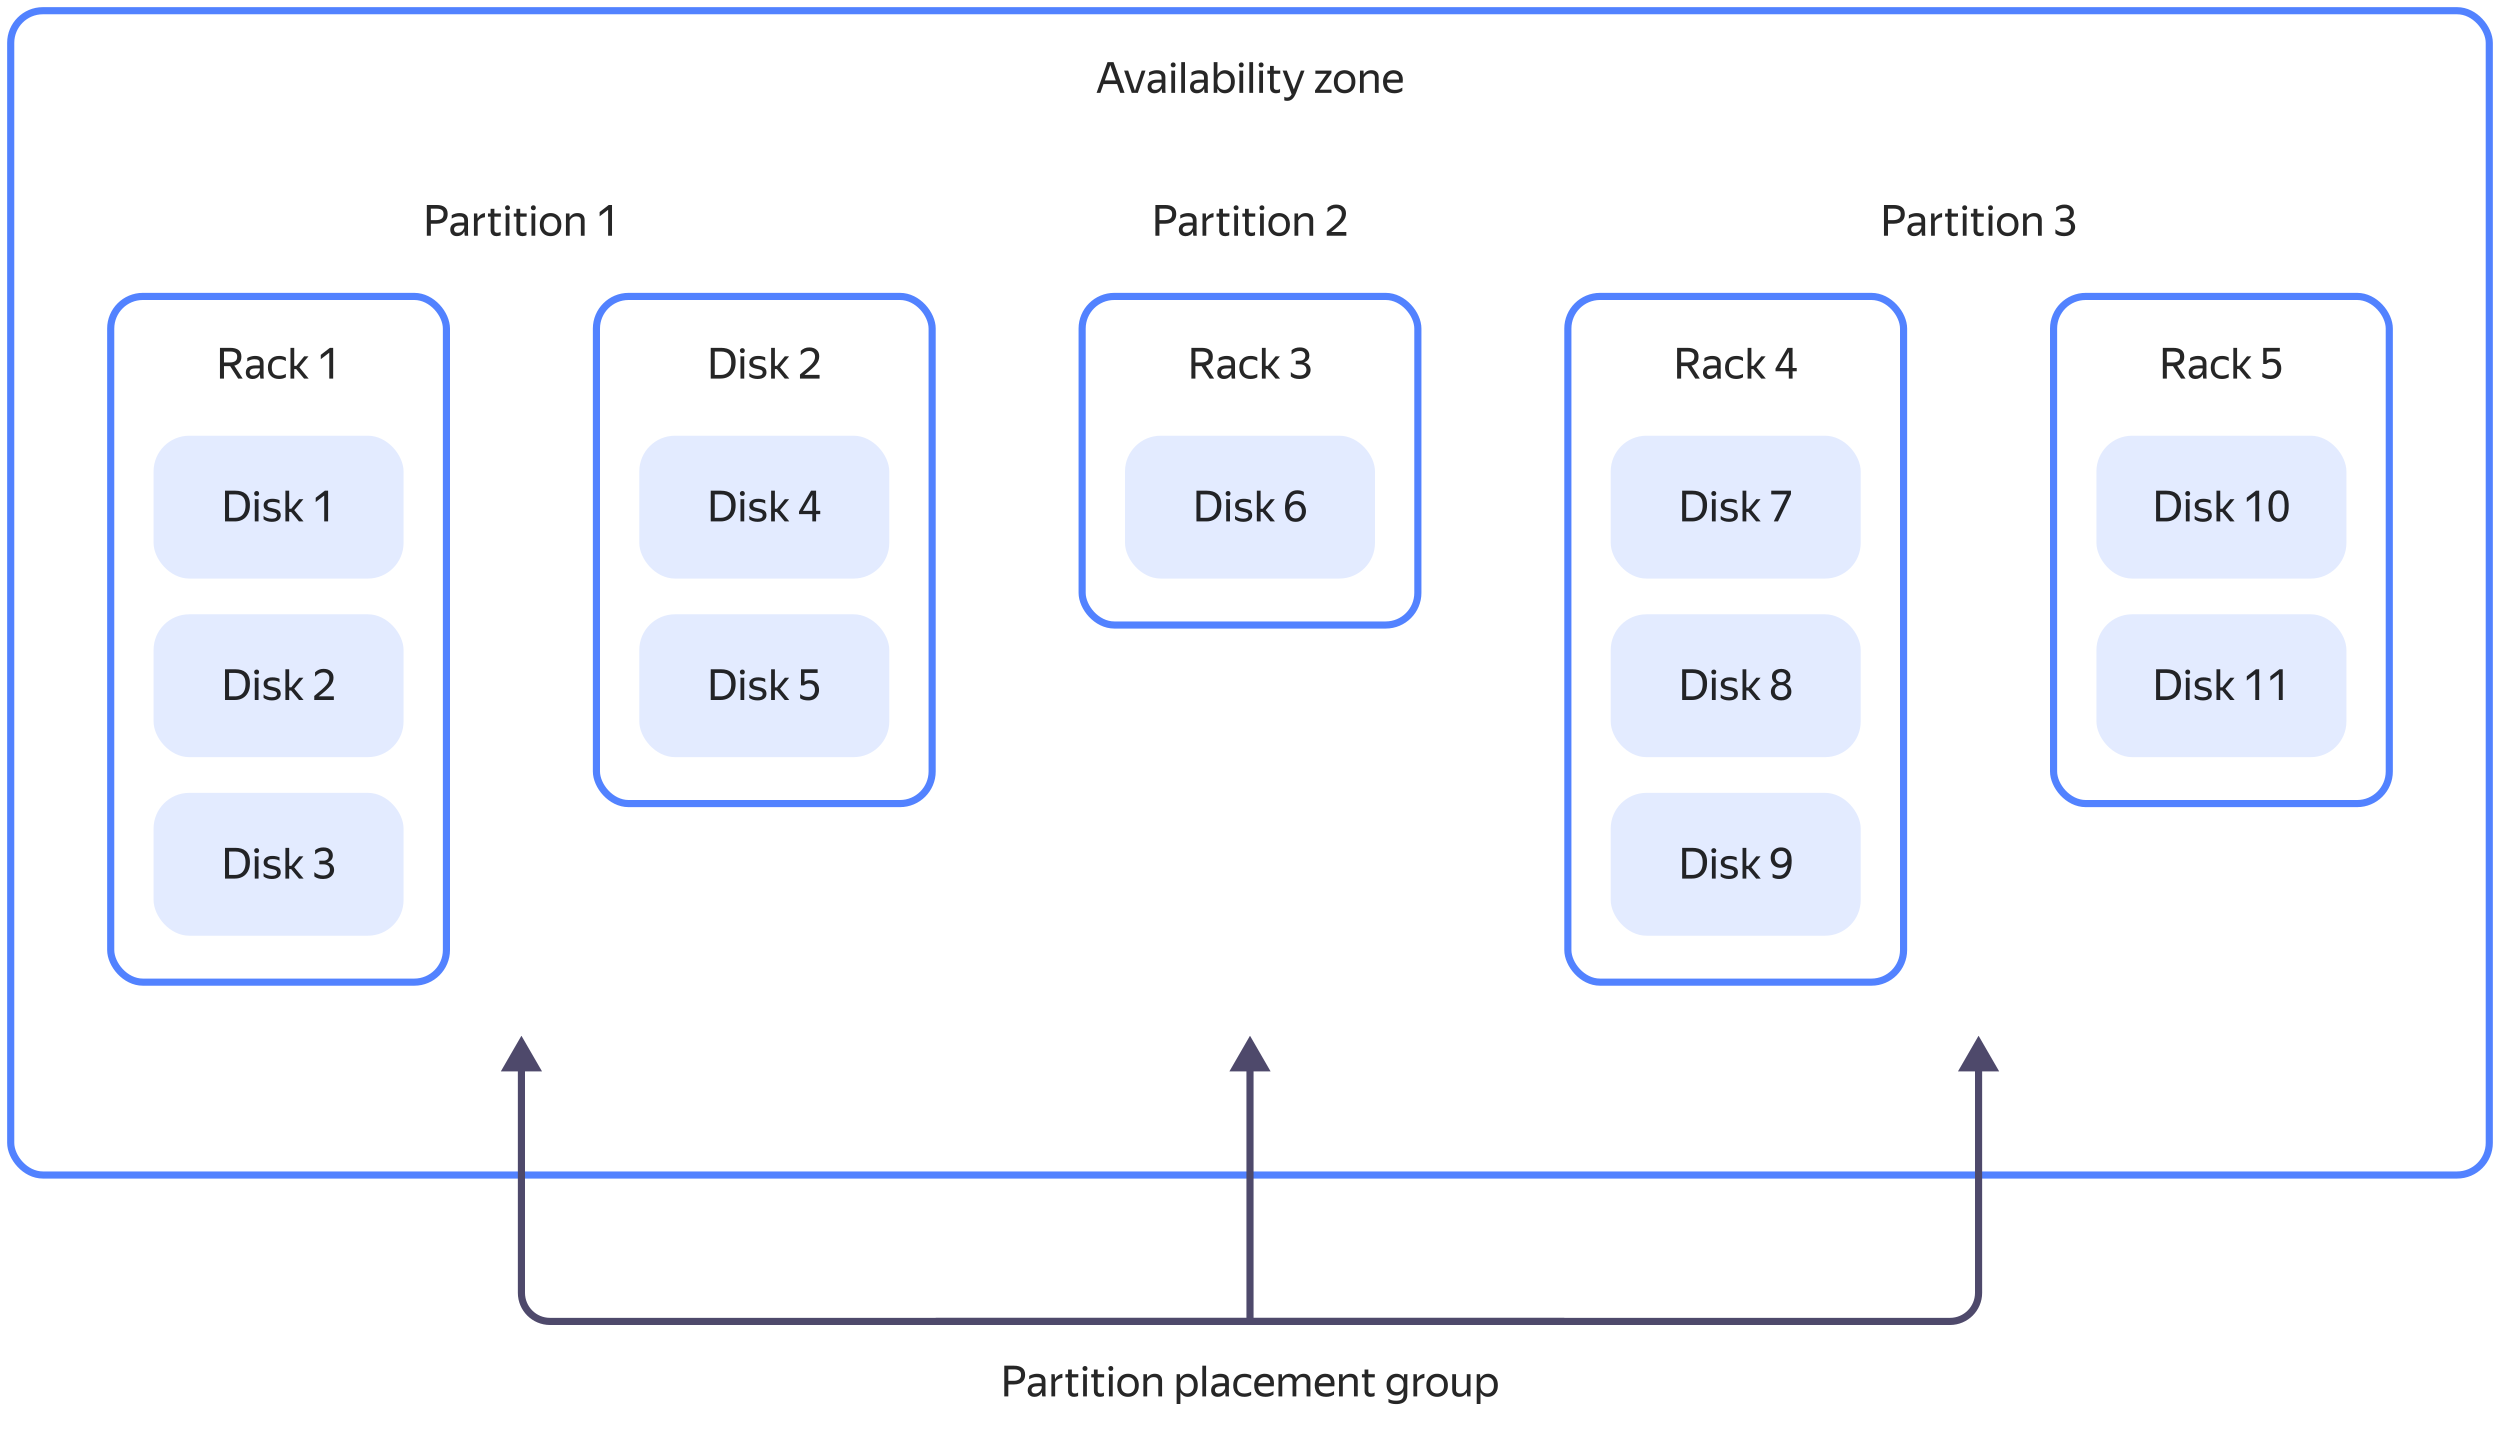 <svg width="700" height="400" viewBox="0 0 700 400" fill="none" xmlns="http://www.w3.org/2000/svg">
<rect x="276" y="377" width="148" height="20" rx="5" fill="white"/>
<rect x="3" y="3" width="694" height="326" rx="9" fill="white" stroke="#5282FF" stroke-width="2"/>
<path d="M554 290L548.226 300L559.774 300L554 290ZM553 299L553 362L555 362L555 299L553 299ZM546 369L262 369L262 371L546 371L546 369ZM553 362C553 365.866 549.866 369 546 369L546 371C550.971 371 555 366.971 555 362L553 362Z" fill="#4E496B"/>
<path d="M146 290L151.774 300L140.226 300L146 290ZM147 299L147 362L145 362L145 299L147 299ZM154 369L438 369L438 371L154 371L154 369ZM147 362C147 365.866 150.134 369 154 369L154 371C149.029 371 145 366.971 145 362L147 362Z" fill="#4E496B"/>
<path d="M350 290L344.226 300L355.774 300L350 290ZM349 299L349 370L351 370L351 299L349 299Z" fill="#4E496B"/>
<g filter="url(#filter0_d_28_151)">
<rect x="16" y="42" width="260" height="248" rx="10" fill="white"/>
</g>
<g filter="url(#filter1_d_28_151)">
<rect x="288" y="42" width="124" height="248" rx="10" fill="white"/>
</g>
<rect x="303" y="83" width="94" height="92" rx="9" fill="white" stroke="#5282FF" stroke-width="2"/>
<path d="M333.588 97.396H336.468C337.476 97.396 338.248 97.596 338.784 97.996C339.32 98.388 339.588 99.008 339.588 99.856C339.588 100.608 339.408 101.184 339.048 101.584C338.688 101.976 338.208 102.24 337.608 102.376L339.948 106H338.676L336.432 102.508H336.36H334.716V106H333.588V97.396ZM336.36 101.488C336.976 101.488 337.472 101.368 337.848 101.128C338.224 100.888 338.412 100.456 338.412 99.832C338.412 99.32 338.24 98.96 337.896 98.752C337.56 98.536 337.084 98.428 336.468 98.428H334.716V101.488H336.36ZM343.255 100.588C342.591 100.588 341.919 100.792 341.239 101.2V100.252C341.535 100.068 341.875 99.924 342.259 99.82C342.651 99.708 343.031 99.652 343.399 99.652C344.183 99.652 344.779 99.816 345.187 100.144C345.595 100.472 345.799 100.972 345.799 101.644V104.992C345.799 105.128 345.803 105.304 345.811 105.52C345.827 105.728 345.843 105.888 345.859 106H344.899C344.875 105.888 344.851 105.732 344.827 105.532C344.811 105.324 344.803 105.144 344.803 104.992L344.791 104.812C344.695 105.004 344.563 105.204 344.395 105.412C344.227 105.612 344.003 105.78 343.723 105.916C343.451 106.052 343.111 106.12 342.703 106.12C342.143 106.12 341.691 105.96 341.347 105.64C341.003 105.32 340.831 104.868 340.831 104.284C340.831 103.604 341.071 103.104 341.551 102.784C342.031 102.464 342.707 102.304 343.579 102.304H344.743V101.788C344.743 101.356 344.631 101.048 344.407 100.864C344.183 100.68 343.799 100.588 343.255 100.588ZM344.743 103.6V103.144H343.687C343.055 103.144 342.595 103.236 342.307 103.42C342.027 103.604 341.887 103.872 341.887 104.224C341.887 104.504 341.971 104.732 342.139 104.908C342.315 105.084 342.579 105.172 342.931 105.172C343.259 105.172 343.539 105.108 343.771 104.98C344.003 104.844 344.191 104.684 344.335 104.5C344.479 104.308 344.583 104.128 344.647 103.96C344.711 103.792 344.743 103.672 344.743 103.6ZM350.148 106.12C349.18 106.12 348.416 105.836 347.856 105.268C347.296 104.692 347.016 103.896 347.016 102.88C347.016 101.864 347.3 101.072 347.868 100.504C348.436 99.936 349.212 99.652 350.196 99.652C350.572 99.652 350.924 99.696 351.252 99.784C351.58 99.864 351.844 99.984 352.044 100.144V101.092C351.5 100.756 350.888 100.588 350.208 100.588C349.488 100.588 348.956 100.78 348.612 101.164C348.268 101.54 348.096 102.112 348.096 102.88C348.096 103.648 348.26 104.224 348.588 104.608C348.924 104.984 349.444 105.172 350.148 105.172C350.828 105.172 351.46 105.008 352.044 104.68V105.628C351.524 105.956 350.892 106.12 350.148 106.12ZM358.419 106H357.135L354.939 103.348H354.387V106H353.331V97.396H354.387V102.448H354.987L357.171 99.772H358.371L355.815 102.844L358.419 106ZM362.814 102.016V100.996H363.966C364.414 100.996 364.778 100.876 365.058 100.636C365.346 100.388 365.49 100.04 365.49 99.592C365.49 99.184 365.358 98.864 365.094 98.632C364.83 98.392 364.45 98.272 363.954 98.272C363.538 98.272 363.146 98.348 362.778 98.5C362.418 98.652 362.042 98.896 361.65 99.232V98.056C362.29 97.536 363.062 97.276 363.966 97.276C364.79 97.276 365.434 97.484 365.898 97.9C366.37 98.316 366.606 98.86 366.606 99.532C366.606 100.076 366.454 100.508 366.15 100.828C365.854 101.148 365.498 101.36 365.082 101.464C365.418 101.512 365.726 101.628 366.006 101.812C366.294 101.988 366.526 102.22 366.702 102.508C366.878 102.796 366.966 103.132 366.966 103.516C366.966 104.044 366.834 104.504 366.57 104.896C366.306 105.288 365.942 105.592 365.478 105.808C365.022 106.016 364.49 106.12 363.882 106.12C362.826 106.12 362.01 105.876 361.434 105.388V104.188C361.738 104.484 362.106 104.716 362.538 104.884C362.97 105.052 363.422 105.136 363.894 105.136C364.486 105.136 364.95 104.996 365.286 104.716C365.63 104.428 365.802 104.036 365.802 103.54C365.802 103.06 365.646 102.688 365.334 102.424C365.03 102.152 364.558 102.016 363.918 102.016H362.814Z" fill="black" fill-opacity="0.85"/>
<rect x="315" y="122" width="70" height="40" rx="10" fill="#E3EBFF"/>
<path d="M335.006 137.396H337.898C338.474 137.396 339.01 137.464 339.506 137.6C340.002 137.736 340.434 137.96 340.802 138.272C341.17 138.576 341.458 138.984 341.666 139.496C341.874 140.008 341.978 140.644 341.978 141.404C341.978 142.412 341.794 143.26 341.426 143.948C341.066 144.628 340.57 145.14 339.938 145.484C339.306 145.828 338.582 146 337.766 146H335.006V137.396ZM337.766 144.98C338.358 144.98 338.878 144.86 339.326 144.62C339.774 144.372 340.122 143.992 340.37 143.48C340.626 142.96 340.754 142.296 340.754 141.488C340.754 140.68 340.63 140.056 340.382 139.616C340.134 139.176 339.794 138.868 339.362 138.692C338.938 138.516 338.45 138.428 337.898 138.428H336.134V144.98H337.766ZM343.875 138.86C343.659 138.86 343.487 138.796 343.359 138.668C343.231 138.532 343.167 138.368 343.167 138.176C343.167 137.984 343.231 137.82 343.359 137.684C343.487 137.548 343.659 137.48 343.875 137.48C344.083 137.48 344.247 137.548 344.367 137.684C344.487 137.82 344.547 137.984 344.547 138.176C344.547 138.368 344.487 138.532 344.367 138.668C344.247 138.796 344.083 138.86 343.875 138.86ZM343.335 139.772H344.391V146H343.335V139.772ZM348.104 146.12C347.648 146.12 347.212 146.056 346.796 145.928C346.388 145.792 346.056 145.612 345.8 145.388V144.44C346.048 144.68 346.38 144.872 346.796 145.016C347.22 145.16 347.652 145.232 348.092 145.232C349.068 145.232 349.556 144.916 349.556 144.284C349.556 144.1 349.512 143.952 349.424 143.84C349.344 143.72 349.192 143.62 348.968 143.54C348.744 143.452 348.42 143.368 347.996 143.288C347.188 143.128 346.624 142.912 346.304 142.64C345.984 142.36 345.824 141.964 345.824 141.452C345.824 140.884 346.044 140.444 346.484 140.132C346.924 139.812 347.532 139.652 348.308 139.652C348.676 139.652 349.036 139.692 349.388 139.772C349.748 139.844 350.04 139.944 350.264 140.072V141.02C349.8 140.7 349.16 140.54 348.344 140.54C347.84 140.54 347.468 140.612 347.228 140.756C346.996 140.9 346.88 141.124 346.88 141.428C346.88 141.588 346.916 141.72 346.988 141.824C347.06 141.928 347.204 142.02 347.42 142.1C347.636 142.18 347.96 142.264 348.392 142.352C348.944 142.464 349.38 142.6 349.7 142.76C350.028 142.912 350.26 143.108 350.396 143.348C350.54 143.588 350.612 143.892 350.612 144.26C350.612 144.844 350.392 145.3 349.952 145.628C349.512 145.956 348.896 146.12 348.104 146.12ZM357.001 146H355.717L353.521 143.348H352.969V146H351.913V137.396H352.969V142.448H353.569L355.753 139.772H356.953L354.397 142.844L357.001 146ZM365.668 143.18C365.668 143.764 365.54 144.28 365.284 144.728C365.036 145.168 364.696 145.512 364.264 145.76C363.832 146 363.348 146.12 362.812 146.12C362.092 146.12 361.512 145.96 361.072 145.64C360.632 145.32 360.308 144.876 360.1 144.308C359.9 143.74 359.8 143.088 359.8 142.352C359.8 141.344 359.92 140.46 360.16 139.7C360.408 138.94 360.784 138.348 361.288 137.924C361.8 137.492 362.456 137.276 363.256 137.276C363.944 137.276 364.548 137.424 365.068 137.72V138.788C364.548 138.436 363.944 138.26 363.256 138.26C362.76 138.26 362.344 138.396 362.008 138.668C361.672 138.94 361.408 139.312 361.216 139.784C361.032 140.248 360.92 140.772 360.88 141.356C361.144 140.996 361.448 140.728 361.792 140.552C362.136 140.376 362.512 140.288 362.92 140.288C363.44 140.288 363.904 140.4 364.312 140.624C364.728 140.848 365.056 141.176 365.296 141.608C365.544 142.032 365.668 142.556 365.668 143.18ZM362.776 145.16C363.088 145.16 363.376 145.088 363.64 144.944C363.904 144.792 364.116 144.572 364.276 144.284C364.444 143.996 364.528 143.636 364.528 143.204C364.528 142.772 364.448 142.408 364.288 142.112C364.128 141.816 363.924 141.596 363.676 141.452C363.428 141.3 363.168 141.224 362.896 141.224C362.368 141.224 361.924 141.396 361.564 141.74C361.212 142.076 361.036 142.572 361.036 143.228C361.036 143.804 361.192 144.272 361.504 144.632C361.816 144.984 362.24 145.16 362.776 145.16Z" fill="black" fill-opacity="0.85"/>
<rect x="167" y="83" width="94" height="142" rx="9" fill="white" stroke="#5282FF" stroke-width="2"/>
<path d="M199.006 97.396H201.898C202.474 97.396 203.01 97.464 203.506 97.6C204.002 97.736 204.434 97.96 204.802 98.272C205.17 98.576 205.458 98.984 205.666 99.496C205.874 100.008 205.978 100.644 205.978 101.404C205.978 102.412 205.794 103.26 205.426 103.948C205.066 104.628 204.57 105.14 203.938 105.484C203.306 105.828 202.582 106 201.766 106H199.006V97.396ZM201.766 104.98C202.358 104.98 202.878 104.86 203.326 104.62C203.774 104.372 204.122 103.992 204.37 103.48C204.626 102.96 204.754 102.296 204.754 101.488C204.754 100.68 204.63 100.056 204.382 99.616C204.134 99.176 203.794 98.868 203.362 98.692C202.938 98.516 202.45 98.428 201.898 98.428H200.134V104.98H201.766ZM207.875 98.86C207.659 98.86 207.487 98.796 207.359 98.668C207.231 98.532 207.167 98.368 207.167 98.176C207.167 97.984 207.231 97.82 207.359 97.684C207.487 97.548 207.659 97.48 207.875 97.48C208.083 97.48 208.247 97.548 208.367 97.684C208.487 97.82 208.547 97.984 208.547 98.176C208.547 98.368 208.487 98.532 208.367 98.668C208.247 98.796 208.083 98.86 207.875 98.86ZM207.335 99.772H208.391V106H207.335V99.772ZM212.104 106.12C211.648 106.12 211.212 106.056 210.796 105.928C210.388 105.792 210.056 105.612 209.8 105.388V104.44C210.048 104.68 210.38 104.872 210.796 105.016C211.22 105.16 211.652 105.232 212.092 105.232C213.068 105.232 213.556 104.916 213.556 104.284C213.556 104.1 213.512 103.952 213.424 103.84C213.344 103.72 213.192 103.62 212.968 103.54C212.744 103.452 212.42 103.368 211.996 103.288C211.188 103.128 210.624 102.912 210.304 102.64C209.984 102.36 209.824 101.964 209.824 101.452C209.824 100.884 210.044 100.444 210.484 100.132C210.924 99.812 211.532 99.652 212.308 99.652C212.676 99.652 213.036 99.692 213.388 99.772C213.748 99.844 214.04 99.944 214.264 100.072V101.02C213.8 100.7 213.16 100.54 212.344 100.54C211.84 100.54 211.468 100.612 211.228 100.756C210.996 100.9 210.88 101.124 210.88 101.428C210.88 101.588 210.916 101.72 210.988 101.824C211.06 101.928 211.204 102.02 211.42 102.1C211.636 102.18 211.96 102.264 212.392 102.352C212.944 102.464 213.38 102.6 213.7 102.76C214.028 102.912 214.26 103.108 214.396 103.348C214.54 103.588 214.612 103.892 214.612 104.26C214.612 104.844 214.392 105.3 213.952 105.628C213.512 105.956 212.896 106.12 212.104 106.12ZM221.001 106H219.717L217.521 103.348H216.969V106H215.913V97.396H216.969V102.448H217.569L219.753 99.772H220.953L218.397 102.844L221.001 106ZM229.476 106H223.992V104.86C224.848 104.172 225.548 103.584 226.092 103.096C226.644 102.608 227.072 102.184 227.376 101.824C227.688 101.456 227.904 101.116 228.024 100.804C228.152 100.492 228.216 100.176 228.216 99.856C228.216 99.36 228.068 98.972 227.772 98.692C227.476 98.412 227.068 98.272 226.548 98.272C225.716 98.272 224.94 98.668 224.22 99.46V98.248C224.884 97.6 225.672 97.276 226.584 97.276C227.448 97.276 228.128 97.5 228.624 97.948C229.128 98.388 229.38 98.988 229.38 99.748C229.38 100.14 229.316 100.516 229.188 100.876C229.068 101.228 228.852 101.6 228.54 101.992C228.236 102.376 227.816 102.808 227.28 103.288C226.744 103.768 226.064 104.328 225.24 104.968H229.476V106Z" fill="black" fill-opacity="0.85"/>
<rect x="179" y="122" width="70" height="40" rx="10" fill="#E3EBFF"/>
<path d="M199.006 137.396H201.898C202.474 137.396 203.01 137.464 203.506 137.6C204.002 137.736 204.434 137.96 204.802 138.272C205.17 138.576 205.458 138.984 205.666 139.496C205.874 140.008 205.978 140.644 205.978 141.404C205.978 142.412 205.794 143.26 205.426 143.948C205.066 144.628 204.57 145.14 203.938 145.484C203.306 145.828 202.582 146 201.766 146H199.006V137.396ZM201.766 144.98C202.358 144.98 202.878 144.86 203.326 144.62C203.774 144.372 204.122 143.992 204.37 143.48C204.626 142.96 204.754 142.296 204.754 141.488C204.754 140.68 204.63 140.056 204.382 139.616C204.134 139.176 203.794 138.868 203.362 138.692C202.938 138.516 202.45 138.428 201.898 138.428H200.134V144.98H201.766ZM207.875 138.86C207.659 138.86 207.487 138.796 207.359 138.668C207.231 138.532 207.167 138.368 207.167 138.176C207.167 137.984 207.231 137.82 207.359 137.684C207.487 137.548 207.659 137.48 207.875 137.48C208.083 137.48 208.247 137.548 208.367 137.684C208.487 137.82 208.547 137.984 208.547 138.176C208.547 138.368 208.487 138.532 208.367 138.668C208.247 138.796 208.083 138.86 207.875 138.86ZM207.335 139.772H208.391V146H207.335V139.772ZM212.104 146.12C211.648 146.12 211.212 146.056 210.796 145.928C210.388 145.792 210.056 145.612 209.8 145.388V144.44C210.048 144.68 210.38 144.872 210.796 145.016C211.22 145.16 211.652 145.232 212.092 145.232C213.068 145.232 213.556 144.916 213.556 144.284C213.556 144.1 213.512 143.952 213.424 143.84C213.344 143.72 213.192 143.62 212.968 143.54C212.744 143.452 212.42 143.368 211.996 143.288C211.188 143.128 210.624 142.912 210.304 142.64C209.984 142.36 209.824 141.964 209.824 141.452C209.824 140.884 210.044 140.444 210.484 140.132C210.924 139.812 211.532 139.652 212.308 139.652C212.676 139.652 213.036 139.692 213.388 139.772C213.748 139.844 214.04 139.944 214.264 140.072V141.02C213.8 140.7 213.16 140.54 212.344 140.54C211.84 140.54 211.468 140.612 211.228 140.756C210.996 140.9 210.88 141.124 210.88 141.428C210.88 141.588 210.916 141.72 210.988 141.824C211.06 141.928 211.204 142.02 211.42 142.1C211.636 142.18 211.96 142.264 212.392 142.352C212.944 142.464 213.38 142.6 213.7 142.76C214.028 142.912 214.26 143.108 214.396 143.348C214.54 143.588 214.612 143.892 214.612 144.26C214.612 144.844 214.392 145.3 213.952 145.628C213.512 145.956 212.896 146.12 212.104 146.12ZM221.001 146H219.717L217.521 143.348H216.969V146H215.913V137.396H216.969V142.448H217.569L219.753 139.772H220.953L218.397 142.844L221.001 146ZM228.504 146H227.448V143.96H223.728V143.216L227.088 137.396H228.504V143.048H229.668V143.96H228.504V146ZM224.82 143.048H227.448V138.572L224.82 143.048Z" fill="black" fill-opacity="0.85"/>
<rect x="179" y="172" width="70" height="40" rx="10" fill="#E3EBFF"/>
<path d="M199.006 187.396H201.898C202.474 187.396 203.01 187.464 203.506 187.6C204.002 187.736 204.434 187.96 204.802 188.272C205.17 188.576 205.458 188.984 205.666 189.496C205.874 190.008 205.978 190.644 205.978 191.404C205.978 192.412 205.794 193.26 205.426 193.948C205.066 194.628 204.57 195.14 203.938 195.484C203.306 195.828 202.582 196 201.766 196H199.006V187.396ZM201.766 194.98C202.358 194.98 202.878 194.86 203.326 194.62C203.774 194.372 204.122 193.992 204.37 193.48C204.626 192.96 204.754 192.296 204.754 191.488C204.754 190.68 204.63 190.056 204.382 189.616C204.134 189.176 203.794 188.868 203.362 188.692C202.938 188.516 202.45 188.428 201.898 188.428H200.134V194.98H201.766ZM207.875 188.86C207.659 188.86 207.487 188.796 207.359 188.668C207.231 188.532 207.167 188.368 207.167 188.176C207.167 187.984 207.231 187.82 207.359 187.684C207.487 187.548 207.659 187.48 207.875 187.48C208.083 187.48 208.247 187.548 208.367 187.684C208.487 187.82 208.547 187.984 208.547 188.176C208.547 188.368 208.487 188.532 208.367 188.668C208.247 188.796 208.083 188.86 207.875 188.86ZM207.335 189.772H208.391V196H207.335V189.772ZM212.104 196.12C211.648 196.12 211.212 196.056 210.796 195.928C210.388 195.792 210.056 195.612 209.8 195.388V194.44C210.048 194.68 210.38 194.872 210.796 195.016C211.22 195.16 211.652 195.232 212.092 195.232C213.068 195.232 213.556 194.916 213.556 194.284C213.556 194.1 213.512 193.952 213.424 193.84C213.344 193.72 213.192 193.62 212.968 193.54C212.744 193.452 212.42 193.368 211.996 193.288C211.188 193.128 210.624 192.912 210.304 192.64C209.984 192.36 209.824 191.964 209.824 191.452C209.824 190.884 210.044 190.444 210.484 190.132C210.924 189.812 211.532 189.652 212.308 189.652C212.676 189.652 213.036 189.692 213.388 189.772C213.748 189.844 214.04 189.944 214.264 190.072V191.02C213.8 190.7 213.16 190.54 212.344 190.54C211.84 190.54 211.468 190.612 211.228 190.756C210.996 190.9 210.88 191.124 210.88 191.428C210.88 191.588 210.916 191.72 210.988 191.824C211.06 191.928 211.204 192.02 211.42 192.1C211.636 192.18 211.96 192.264 212.392 192.352C212.944 192.464 213.38 192.6 213.7 192.76C214.028 192.912 214.26 193.108 214.396 193.348C214.54 193.588 214.612 193.892 214.612 194.26C214.612 194.844 214.392 195.3 213.952 195.628C213.512 195.956 212.896 196.12 212.104 196.12ZM221.001 196H219.717L217.521 193.348H216.969V196H215.913V187.396H216.969V192.448H217.569L219.753 189.772H220.953L218.397 192.844L221.001 196ZM226.332 196.12C225.372 196.12 224.608 195.916 224.04 195.508V194.332C224.376 194.604 224.728 194.808 225.096 194.944C225.464 195.072 225.876 195.136 226.332 195.136C226.924 195.136 227.38 194.956 227.7 194.596C228.028 194.236 228.192 193.764 228.192 193.18C228.192 192.556 228.032 192.1 227.712 191.812C227.392 191.524 226.988 191.38 226.5 191.38C226.148 191.38 225.864 191.44 225.648 191.56C225.432 191.672 225.268 191.792 225.156 191.92H224.28V187.396H228.936V188.428H225.264V190.888C225.424 190.768 225.62 190.664 225.852 190.576C226.084 190.48 226.36 190.432 226.68 190.432C227.176 190.432 227.624 190.536 228.024 190.744C228.424 190.944 228.74 191.248 228.972 191.656C229.212 192.056 229.332 192.556 229.332 193.156C229.332 193.748 229.208 194.268 228.96 194.716C228.72 195.164 228.376 195.512 227.928 195.76C227.48 196 226.948 196.12 226.332 196.12Z" fill="black" fill-opacity="0.85"/>
<path d="M119.51 57.396H122.258C123.234 57.396 123.99 57.6 124.526 58.008C125.07 58.408 125.342 59.036 125.342 59.892C125.342 60.54 125.206 61.068 124.934 61.476C124.67 61.884 124.298 62.184 123.818 62.376C123.346 62.56 122.794 62.652 122.162 62.652H120.638V66H119.51V57.396ZM122.162 61.632C122.77 61.632 123.262 61.5 123.638 61.236C124.014 60.972 124.202 60.528 124.202 59.904C124.202 59.384 124.034 59.008 123.698 58.776C123.362 58.544 122.882 58.428 122.258 58.428H120.638V61.632H122.162ZM128.497 60.588C127.833 60.588 127.161 60.792 126.481 61.2V60.252C126.777 60.068 127.117 59.924 127.501 59.82C127.893 59.708 128.273 59.652 128.641 59.652C129.425 59.652 130.021 59.816 130.429 60.144C130.837 60.472 131.041 60.972 131.041 61.644V64.992C131.041 65.128 131.045 65.304 131.053 65.52C131.069 65.728 131.085 65.888 131.101 66H130.141C130.117 65.888 130.093 65.732 130.069 65.532C130.053 65.324 130.045 65.144 130.045 64.992L130.033 64.812C129.937 65.004 129.805 65.204 129.637 65.412C129.469 65.612 129.245 65.78 128.965 65.916C128.693 66.052 128.353 66.12 127.945 66.12C127.385 66.12 126.933 65.96 126.589 65.64C126.245 65.32 126.073 64.868 126.073 64.284C126.073 63.604 126.313 63.104 126.793 62.784C127.273 62.464 127.949 62.304 128.821 62.304H129.985V61.788C129.985 61.356 129.873 61.048 129.649 60.864C129.425 60.68 129.041 60.588 128.497 60.588ZM129.985 63.6V63.144H128.929C128.297 63.144 127.837 63.236 127.549 63.42C127.269 63.604 127.129 63.872 127.129 64.224C127.129 64.504 127.213 64.732 127.381 64.908C127.557 65.084 127.821 65.172 128.173 65.172C128.501 65.172 128.781 65.108 129.013 64.98C129.245 64.844 129.433 64.684 129.577 64.5C129.721 64.308 129.825 64.128 129.889 63.96C129.953 63.792 129.985 63.672 129.985 63.6ZM135.786 60.828C135.29 60.868 134.866 60.992 134.514 61.2C134.17 61.408 133.918 61.688 133.758 62.04V66H132.702V59.772H133.626L133.734 61.128H133.758C133.958 60.712 134.23 60.376 134.574 60.12C134.926 59.864 135.33 59.708 135.786 59.652V60.828ZM136.628 60.672V59.772H137.372V58.464H138.428V59.772H140.24V60.672H138.428V64.416C138.428 64.68 138.496 64.872 138.632 64.992C138.768 65.112 139 65.172 139.328 65.172C139.64 65.172 139.924 65.084 140.18 64.908V65.868C140.052 65.948 139.884 66.008 139.676 66.048C139.468 66.096 139.26 66.12 139.052 66.12C138.652 66.12 138.328 66.044 138.08 65.892C137.832 65.74 137.652 65.544 137.54 65.304C137.428 65.064 137.372 64.812 137.372 64.548V60.672H136.628ZM142.125 58.86C141.909 58.86 141.737 58.796 141.609 58.668C141.481 58.532 141.417 58.368 141.417 58.176C141.417 57.984 141.481 57.82 141.609 57.684C141.737 57.548 141.909 57.48 142.125 57.48C142.333 57.48 142.497 57.548 142.617 57.684C142.737 57.82 142.797 57.984 142.797 58.176C142.797 58.368 142.737 58.532 142.617 58.668C142.497 58.796 142.333 58.86 142.125 58.86ZM141.585 59.772H142.641V66H141.585V59.772ZM143.858 60.672V59.772H144.602V58.464H145.658V59.772H147.47V60.672H145.658V64.416C145.658 64.68 145.726 64.872 145.862 64.992C145.998 65.112 146.23 65.172 146.558 65.172C146.87 65.172 147.154 65.084 147.41 64.908V65.868C147.282 65.948 147.114 66.008 146.906 66.048C146.698 66.096 146.49 66.12 146.282 66.12C145.882 66.12 145.558 66.044 145.31 65.892C145.062 65.74 144.882 65.544 144.77 65.304C144.658 65.064 144.602 64.812 144.602 64.548V60.672H143.858ZM149.355 58.86C149.139 58.86 148.967 58.796 148.839 58.668C148.711 58.532 148.647 58.368 148.647 58.176C148.647 57.984 148.711 57.82 148.839 57.684C148.967 57.548 149.139 57.48 149.355 57.48C149.563 57.48 149.727 57.548 149.847 57.684C149.967 57.82 150.027 57.984 150.027 58.176C150.027 58.368 149.967 58.532 149.847 58.668C149.727 58.796 149.563 58.86 149.355 58.86ZM148.815 59.772H149.871V66H148.815V59.772ZM154.149 66.12C153.581 66.12 153.069 65.996 152.613 65.748C152.165 65.492 151.809 65.124 151.545 64.644C151.281 64.156 151.149 63.568 151.149 62.88C151.149 62.192 151.281 61.608 151.545 61.128C151.809 60.648 152.165 60.284 152.613 60.036C153.069 59.78 153.581 59.652 154.149 59.652C154.725 59.652 155.241 59.78 155.697 60.036C156.153 60.284 156.513 60.648 156.777 61.128C157.041 61.608 157.173 62.192 157.173 62.88C157.173 63.568 157.041 64.156 156.777 64.644C156.513 65.124 156.153 65.492 155.697 65.748C155.241 65.996 154.725 66.12 154.149 66.12ZM154.149 65.172C154.709 65.172 155.173 64.988 155.541 64.62C155.909 64.244 156.093 63.664 156.093 62.88C156.093 62.096 155.909 61.52 155.541 61.152C155.173 60.776 154.709 60.588 154.149 60.588C153.597 60.588 153.137 60.776 152.769 61.152C152.409 61.52 152.229 62.096 152.229 62.88C152.229 63.664 152.409 64.244 152.769 64.62C153.137 64.988 153.597 65.172 154.149 65.172ZM161.412 60.588C160.932 60.588 160.54 60.7 160.236 60.924C159.94 61.14 159.7 61.42 159.516 61.764V66H158.46V59.772H159.456L159.492 60.888H159.516C159.684 60.536 159.948 60.244 160.308 60.012C160.668 59.772 161.124 59.652 161.676 59.652C162.292 59.652 162.78 59.816 163.14 60.144C163.508 60.472 163.692 60.968 163.692 61.632V66H162.636V61.74C162.636 61.316 162.524 61.02 162.3 60.852C162.084 60.676 161.788 60.588 161.412 60.588ZM171.364 66H170.272V58.752L167.896 60.576V59.364L170.452 57.396H171.364V66Z" fill="black" fill-opacity="0.85"/>
<g filter="url(#filter2_d_28_151)">
<rect x="424" y="42" width="260" height="248" rx="10" fill="white"/>
</g>
<path d="M527.51 57.396H530.258C531.234 57.396 531.99 57.6 532.526 58.008C533.07 58.408 533.342 59.036 533.342 59.892C533.342 60.54 533.206 61.068 532.934 61.476C532.67 61.884 532.298 62.184 531.818 62.376C531.346 62.56 530.794 62.652 530.162 62.652H528.638V66H527.51V57.396ZM530.162 61.632C530.77 61.632 531.262 61.5 531.638 61.236C532.014 60.972 532.202 60.528 532.202 59.904C532.202 59.384 532.034 59.008 531.698 58.776C531.362 58.544 530.882 58.428 530.258 58.428H528.638V61.632H530.162ZM536.497 60.588C535.833 60.588 535.161 60.792 534.481 61.2V60.252C534.777 60.068 535.117 59.924 535.501 59.82C535.893 59.708 536.273 59.652 536.641 59.652C537.425 59.652 538.021 59.816 538.429 60.144C538.837 60.472 539.041 60.972 539.041 61.644V64.992C539.041 65.128 539.045 65.304 539.053 65.52C539.069 65.728 539.085 65.888 539.101 66H538.141C538.117 65.888 538.093 65.732 538.069 65.532C538.053 65.324 538.045 65.144 538.045 64.992L538.033 64.812C537.937 65.004 537.805 65.204 537.637 65.412C537.469 65.612 537.245 65.78 536.965 65.916C536.693 66.052 536.353 66.12 535.945 66.12C535.385 66.12 534.933 65.96 534.589 65.64C534.245 65.32 534.073 64.868 534.073 64.284C534.073 63.604 534.313 63.104 534.793 62.784C535.273 62.464 535.949 62.304 536.821 62.304H537.985V61.788C537.985 61.356 537.873 61.048 537.649 60.864C537.425 60.68 537.041 60.588 536.497 60.588ZM537.985 63.6V63.144H536.929C536.297 63.144 535.837 63.236 535.549 63.42C535.269 63.604 535.129 63.872 535.129 64.224C535.129 64.504 535.213 64.732 535.381 64.908C535.557 65.084 535.821 65.172 536.173 65.172C536.501 65.172 536.781 65.108 537.013 64.98C537.245 64.844 537.433 64.684 537.577 64.5C537.721 64.308 537.825 64.128 537.889 63.96C537.953 63.792 537.985 63.672 537.985 63.6ZM543.786 60.828C543.29 60.868 542.866 60.992 542.514 61.2C542.17 61.408 541.918 61.688 541.758 62.04V66H540.702V59.772H541.626L541.734 61.128H541.758C541.958 60.712 542.23 60.376 542.574 60.12C542.926 59.864 543.33 59.708 543.786 59.652V60.828ZM544.628 60.672V59.772H545.372V58.464H546.428V59.772H548.24V60.672H546.428V64.416C546.428 64.68 546.496 64.872 546.632 64.992C546.768 65.112 547 65.172 547.328 65.172C547.64 65.172 547.924 65.084 548.18 64.908V65.868C548.052 65.948 547.884 66.008 547.676 66.048C547.468 66.096 547.26 66.12 547.052 66.12C546.652 66.12 546.328 66.044 546.08 65.892C545.832 65.74 545.652 65.544 545.54 65.304C545.428 65.064 545.372 64.812 545.372 64.548V60.672H544.628ZM550.125 58.86C549.909 58.86 549.737 58.796 549.609 58.668C549.481 58.532 549.417 58.368 549.417 58.176C549.417 57.984 549.481 57.82 549.609 57.684C549.737 57.548 549.909 57.48 550.125 57.48C550.333 57.48 550.497 57.548 550.617 57.684C550.737 57.82 550.797 57.984 550.797 58.176C550.797 58.368 550.737 58.532 550.617 58.668C550.497 58.796 550.333 58.86 550.125 58.86ZM549.585 59.772H550.641V66H549.585V59.772ZM551.858 60.672V59.772H552.602V58.464H553.658V59.772H555.47V60.672H553.658V64.416C553.658 64.68 553.726 64.872 553.862 64.992C553.998 65.112 554.23 65.172 554.558 65.172C554.87 65.172 555.154 65.084 555.41 64.908V65.868C555.282 65.948 555.114 66.008 554.906 66.048C554.698 66.096 554.49 66.12 554.282 66.12C553.882 66.12 553.558 66.044 553.31 65.892C553.062 65.74 552.882 65.544 552.77 65.304C552.658 65.064 552.602 64.812 552.602 64.548V60.672H551.858ZM557.355 58.86C557.139 58.86 556.967 58.796 556.839 58.668C556.711 58.532 556.647 58.368 556.647 58.176C556.647 57.984 556.711 57.82 556.839 57.684C556.967 57.548 557.139 57.48 557.355 57.48C557.563 57.48 557.727 57.548 557.847 57.684C557.967 57.82 558.027 57.984 558.027 58.176C558.027 58.368 557.967 58.532 557.847 58.668C557.727 58.796 557.563 58.86 557.355 58.86ZM556.815 59.772H557.871V66H556.815V59.772ZM562.149 66.12C561.581 66.12 561.069 65.996 560.613 65.748C560.165 65.492 559.809 65.124 559.545 64.644C559.281 64.156 559.149 63.568 559.149 62.88C559.149 62.192 559.281 61.608 559.545 61.128C559.809 60.648 560.165 60.284 560.613 60.036C561.069 59.78 561.581 59.652 562.149 59.652C562.725 59.652 563.241 59.78 563.697 60.036C564.153 60.284 564.513 60.648 564.777 61.128C565.041 61.608 565.173 62.192 565.173 62.88C565.173 63.568 565.041 64.156 564.777 64.644C564.513 65.124 564.153 65.492 563.697 65.748C563.241 65.996 562.725 66.12 562.149 66.12ZM562.149 65.172C562.709 65.172 563.173 64.988 563.541 64.62C563.909 64.244 564.093 63.664 564.093 62.88C564.093 62.096 563.909 61.52 563.541 61.152C563.173 60.776 562.709 60.588 562.149 60.588C561.597 60.588 561.137 60.776 560.769 61.152C560.409 61.52 560.229 62.096 560.229 62.88C560.229 63.664 560.409 64.244 560.769 64.62C561.137 64.988 561.597 65.172 562.149 65.172ZM569.412 60.588C568.932 60.588 568.54 60.7 568.236 60.924C567.94 61.14 567.7 61.42 567.516 61.764V66H566.46V59.772H567.456L567.492 60.888H567.516C567.684 60.536 567.948 60.244 568.308 60.012C568.668 59.772 569.124 59.652 569.676 59.652C570.292 59.652 570.78 59.816 571.14 60.144C571.508 60.472 571.692 60.968 571.692 61.632V66H570.636V61.74C570.636 61.316 570.524 61.02 570.3 60.852C570.084 60.676 569.788 60.588 569.412 60.588ZM576.892 62.016V60.996H578.044C578.492 60.996 578.856 60.876 579.136 60.636C579.424 60.388 579.568 60.04 579.568 59.592C579.568 59.184 579.436 58.864 579.172 58.632C578.908 58.392 578.528 58.272 578.032 58.272C577.616 58.272 577.224 58.348 576.856 58.5C576.496 58.652 576.12 58.896 575.728 59.232V58.056C576.368 57.536 577.14 57.276 578.044 57.276C578.868 57.276 579.512 57.484 579.976 57.9C580.448 58.316 580.684 58.86 580.684 59.532C580.684 60.076 580.532 60.508 580.228 60.828C579.932 61.148 579.576 61.36 579.16 61.464C579.496 61.512 579.804 61.628 580.084 61.812C580.372 61.988 580.604 62.22 580.78 62.508C580.956 62.796 581.044 63.132 581.044 63.516C581.044 64.044 580.912 64.504 580.648 64.896C580.384 65.288 580.02 65.592 579.556 65.808C579.1 66.016 578.568 66.12 577.96 66.12C576.904 66.12 576.088 65.876 575.512 65.388V64.188C575.816 64.484 576.184 64.716 576.616 64.884C577.048 65.052 577.5 65.136 577.972 65.136C578.564 65.136 579.028 64.996 579.364 64.716C579.708 64.428 579.88 64.036 579.88 63.54C579.88 63.06 579.724 62.688 579.412 62.424C579.108 62.152 578.636 62.016 577.996 62.016H576.892Z" fill="black" fill-opacity="0.85"/>
<path d="M323.51 57.396H326.258C327.234 57.396 327.99 57.6 328.526 58.008C329.07 58.408 329.342 59.036 329.342 59.892C329.342 60.54 329.206 61.068 328.934 61.476C328.67 61.884 328.298 62.184 327.818 62.376C327.346 62.56 326.794 62.652 326.162 62.652H324.638V66H323.51V57.396ZM326.162 61.632C326.77 61.632 327.262 61.5 327.638 61.236C328.014 60.972 328.202 60.528 328.202 59.904C328.202 59.384 328.034 59.008 327.698 58.776C327.362 58.544 326.882 58.428 326.258 58.428H324.638V61.632H326.162ZM332.497 60.588C331.833 60.588 331.161 60.792 330.481 61.2V60.252C330.777 60.068 331.117 59.924 331.501 59.82C331.893 59.708 332.273 59.652 332.641 59.652C333.425 59.652 334.021 59.816 334.429 60.144C334.837 60.472 335.041 60.972 335.041 61.644V64.992C335.041 65.128 335.045 65.304 335.053 65.52C335.069 65.728 335.085 65.888 335.101 66H334.141C334.117 65.888 334.093 65.732 334.069 65.532C334.053 65.324 334.045 65.144 334.045 64.992L334.033 64.812C333.937 65.004 333.805 65.204 333.637 65.412C333.469 65.612 333.245 65.78 332.965 65.916C332.693 66.052 332.353 66.12 331.945 66.12C331.385 66.12 330.933 65.96 330.589 65.64C330.245 65.32 330.073 64.868 330.073 64.284C330.073 63.604 330.313 63.104 330.793 62.784C331.273 62.464 331.949 62.304 332.821 62.304H333.985V61.788C333.985 61.356 333.873 61.048 333.649 60.864C333.425 60.68 333.041 60.588 332.497 60.588ZM333.985 63.6V63.144H332.929C332.297 63.144 331.837 63.236 331.549 63.42C331.269 63.604 331.129 63.872 331.129 64.224C331.129 64.504 331.213 64.732 331.381 64.908C331.557 65.084 331.821 65.172 332.173 65.172C332.501 65.172 332.781 65.108 333.013 64.98C333.245 64.844 333.433 64.684 333.577 64.5C333.721 64.308 333.825 64.128 333.889 63.96C333.953 63.792 333.985 63.672 333.985 63.6ZM339.786 60.828C339.29 60.868 338.866 60.992 338.514 61.2C338.17 61.408 337.918 61.688 337.758 62.04V66H336.702V59.772H337.626L337.734 61.128H337.758C337.958 60.712 338.23 60.376 338.574 60.12C338.926 59.864 339.33 59.708 339.786 59.652V60.828ZM340.628 60.672V59.772H341.372V58.464H342.428V59.772H344.24V60.672H342.428V64.416C342.428 64.68 342.496 64.872 342.632 64.992C342.768 65.112 343 65.172 343.328 65.172C343.64 65.172 343.924 65.084 344.18 64.908V65.868C344.052 65.948 343.884 66.008 343.676 66.048C343.468 66.096 343.26 66.12 343.052 66.12C342.652 66.12 342.328 66.044 342.08 65.892C341.832 65.74 341.652 65.544 341.54 65.304C341.428 65.064 341.372 64.812 341.372 64.548V60.672H340.628ZM346.125 58.86C345.909 58.86 345.737 58.796 345.609 58.668C345.481 58.532 345.417 58.368 345.417 58.176C345.417 57.984 345.481 57.82 345.609 57.684C345.737 57.548 345.909 57.48 346.125 57.48C346.333 57.48 346.497 57.548 346.617 57.684C346.737 57.82 346.797 57.984 346.797 58.176C346.797 58.368 346.737 58.532 346.617 58.668C346.497 58.796 346.333 58.86 346.125 58.86ZM345.585 59.772H346.641V66H345.585V59.772ZM347.858 60.672V59.772H348.602V58.464H349.658V59.772H351.47V60.672H349.658V64.416C349.658 64.68 349.726 64.872 349.862 64.992C349.998 65.112 350.23 65.172 350.558 65.172C350.87 65.172 351.154 65.084 351.41 64.908V65.868C351.282 65.948 351.114 66.008 350.906 66.048C350.698 66.096 350.49 66.12 350.282 66.12C349.882 66.12 349.558 66.044 349.31 65.892C349.062 65.74 348.882 65.544 348.77 65.304C348.658 65.064 348.602 64.812 348.602 64.548V60.672H347.858ZM353.355 58.86C353.139 58.86 352.967 58.796 352.839 58.668C352.711 58.532 352.647 58.368 352.647 58.176C352.647 57.984 352.711 57.82 352.839 57.684C352.967 57.548 353.139 57.48 353.355 57.48C353.563 57.48 353.727 57.548 353.847 57.684C353.967 57.82 354.027 57.984 354.027 58.176C354.027 58.368 353.967 58.532 353.847 58.668C353.727 58.796 353.563 58.86 353.355 58.86ZM352.815 59.772H353.871V66H352.815V59.772ZM358.149 66.12C357.581 66.12 357.069 65.996 356.613 65.748C356.165 65.492 355.809 65.124 355.545 64.644C355.281 64.156 355.149 63.568 355.149 62.88C355.149 62.192 355.281 61.608 355.545 61.128C355.809 60.648 356.165 60.284 356.613 60.036C357.069 59.78 357.581 59.652 358.149 59.652C358.725 59.652 359.241 59.78 359.697 60.036C360.153 60.284 360.513 60.648 360.777 61.128C361.041 61.608 361.173 62.192 361.173 62.88C361.173 63.568 361.041 64.156 360.777 64.644C360.513 65.124 360.153 65.492 359.697 65.748C359.241 65.996 358.725 66.12 358.149 66.12ZM358.149 65.172C358.709 65.172 359.173 64.988 359.541 64.62C359.909 64.244 360.093 63.664 360.093 62.88C360.093 62.096 359.909 61.52 359.541 61.152C359.173 60.776 358.709 60.588 358.149 60.588C357.597 60.588 357.137 60.776 356.769 61.152C356.409 61.52 356.229 62.096 356.229 62.88C356.229 63.664 356.409 64.244 356.769 64.62C357.137 64.988 357.597 65.172 358.149 65.172ZM365.412 60.588C364.932 60.588 364.54 60.7 364.236 60.924C363.94 61.14 363.7 61.42 363.516 61.764V66H362.46V59.772H363.456L363.492 60.888H363.516C363.684 60.536 363.948 60.244 364.308 60.012C364.668 59.772 365.124 59.652 365.676 59.652C366.292 59.652 366.78 59.816 367.14 60.144C367.508 60.472 367.692 60.968 367.692 61.632V66H366.636V61.74C366.636 61.316 366.524 61.02 366.3 60.852C366.084 60.676 365.788 60.588 365.412 60.588ZM376.972 66H371.488V64.86C372.344 64.172 373.044 63.584 373.588 63.096C374.14 62.608 374.568 62.184 374.872 61.824C375.184 61.456 375.4 61.116 375.52 60.804C375.648 60.492 375.712 60.176 375.712 59.856C375.712 59.36 375.564 58.972 375.268 58.692C374.972 58.412 374.564 58.272 374.044 58.272C373.212 58.272 372.436 58.668 371.716 59.46V58.248C372.38 57.6 373.168 57.276 374.08 57.276C374.944 57.276 375.624 57.5 376.12 57.948C376.624 58.388 376.876 58.988 376.876 59.748C376.876 60.14 376.812 60.516 376.684 60.876C376.564 61.228 376.348 61.6 376.036 61.992C375.732 62.376 375.312 62.808 374.776 63.288C374.24 63.768 373.56 64.328 372.736 64.968H376.972V66Z" fill="black" fill-opacity="0.85"/>
<path d="M314.869 26H313.669L312.781 23.54H308.977L308.101 26H307.045L310.105 17.396H311.785L314.869 26ZM309.349 22.52H312.421L310.885 18.236L309.349 22.52ZM314.753 19.772H315.893L317.789 25.436L319.673 19.772H320.729L318.593 26H316.889L314.753 19.772ZM323.761 20.588C323.097 20.588 322.425 20.792 321.745 21.2V20.252C322.041 20.068 322.381 19.924 322.765 19.82C323.157 19.708 323.537 19.652 323.905 19.652C324.689 19.652 325.285 19.816 325.693 20.144C326.101 20.472 326.305 20.972 326.305 21.644V24.992C326.305 25.128 326.309 25.304 326.317 25.52C326.333 25.728 326.349 25.888 326.365 26H325.405C325.381 25.888 325.357 25.732 325.333 25.532C325.317 25.324 325.309 25.144 325.309 24.992L325.297 24.812C325.201 25.004 325.069 25.204 324.901 25.412C324.733 25.612 324.509 25.78 324.229 25.916C323.957 26.052 323.617 26.12 323.209 26.12C322.649 26.12 322.197 25.96 321.853 25.64C321.509 25.32 321.337 24.868 321.337 24.284C321.337 23.604 321.577 23.104 322.057 22.784C322.537 22.464 323.213 22.304 324.085 22.304H325.249V21.788C325.249 21.356 325.137 21.048 324.913 20.864C324.689 20.68 324.305 20.588 323.761 20.588ZM325.249 23.6V23.144H324.193C323.561 23.144 323.101 23.236 322.813 23.42C322.533 23.604 322.393 23.872 322.393 24.224C322.393 24.504 322.477 24.732 322.645 24.908C322.821 25.084 323.085 25.172 323.437 25.172C323.765 25.172 324.045 25.108 324.277 24.98C324.509 24.844 324.697 24.684 324.841 24.5C324.985 24.308 325.089 24.128 325.153 23.96C325.217 23.792 325.249 23.672 325.249 23.6ZM328.506 18.86C328.29 18.86 328.118 18.796 327.99 18.668C327.862 18.532 327.798 18.368 327.798 18.176C327.798 17.984 327.862 17.82 327.99 17.684C328.118 17.548 328.29 17.48 328.506 17.48C328.714 17.48 328.878 17.548 328.998 17.684C329.118 17.82 329.178 17.984 329.178 18.176C329.178 18.368 329.118 18.532 328.998 18.668C328.878 18.796 328.714 18.86 328.506 18.86ZM327.966 19.772H329.022V26H327.966V19.772ZM330.743 17.396H331.799V26H330.743V17.396ZM335.632 20.588C334.968 20.588 334.296 20.792 333.616 21.2V20.252C333.912 20.068 334.252 19.924 334.636 19.82C335.028 19.708 335.408 19.652 335.776 19.652C336.56 19.652 337.156 19.816 337.564 20.144C337.972 20.472 338.176 20.972 338.176 21.644V24.992C338.176 25.128 338.18 25.304 338.188 25.52C338.204 25.728 338.22 25.888 338.236 26H337.276C337.252 25.888 337.228 25.732 337.204 25.532C337.188 25.324 337.18 25.144 337.18 24.992L337.168 24.812C337.072 25.004 336.94 25.204 336.772 25.412C336.604 25.612 336.38 25.78 336.1 25.916C335.828 26.052 335.488 26.12 335.08 26.12C334.52 26.12 334.068 25.96 333.724 25.64C333.38 25.32 333.208 24.868 333.208 24.284C333.208 23.604 333.448 23.104 333.928 22.784C334.408 22.464 335.084 22.304 335.956 22.304H337.12V21.788C337.12 21.356 337.008 21.048 336.784 20.864C336.56 20.68 336.176 20.588 335.632 20.588ZM337.12 23.6V23.144H336.064C335.432 23.144 334.972 23.236 334.684 23.42C334.404 23.604 334.264 23.872 334.264 24.224C334.264 24.504 334.348 24.732 334.516 24.908C334.692 25.084 334.956 25.172 335.308 25.172C335.636 25.172 335.916 25.108 336.148 24.98C336.38 24.844 336.568 24.684 336.712 24.5C336.856 24.308 336.96 24.128 337.024 23.96C337.088 23.792 337.12 23.672 337.12 23.6ZM339.837 17.396H340.893L340.869 20.984C341.077 20.584 341.357 20.264 341.709 20.024C342.061 19.776 342.497 19.652 343.017 19.652C343.505 19.652 343.953 19.772 344.361 20.012C344.777 20.244 345.113 20.6 345.369 21.08C345.625 21.552 345.753 22.152 345.753 22.88C345.753 23.608 345.621 24.212 345.357 24.692C345.101 25.172 344.761 25.532 344.337 25.772C343.921 26.004 343.465 26.12 342.969 26.12C342.489 26.12 342.069 26.004 341.709 25.772C341.357 25.54 341.077 25.224 340.869 24.824L340.833 26H339.837V17.396ZM344.661 22.88C344.661 22.128 344.489 21.56 344.145 21.176C343.801 20.784 343.357 20.588 342.813 20.588C342.269 20.588 341.809 20.78 341.433 21.164C341.065 21.54 340.881 22.112 340.881 22.88C340.881 23.656 341.065 24.232 341.433 24.608C341.809 24.984 342.269 25.172 342.813 25.172C343.357 25.172 343.801 24.98 344.145 24.596C344.489 24.212 344.661 23.64 344.661 22.88ZM347.572 18.86C347.356 18.86 347.184 18.796 347.056 18.668C346.928 18.532 346.864 18.368 346.864 18.176C346.864 17.984 346.928 17.82 347.056 17.684C347.184 17.548 347.356 17.48 347.572 17.48C347.78 17.48 347.944 17.548 348.064 17.684C348.184 17.82 348.244 17.984 348.244 18.176C348.244 18.368 348.184 18.532 348.064 18.668C347.944 18.796 347.78 18.86 347.572 18.86ZM347.032 19.772H348.088V26H347.032V19.772ZM349.809 17.396H350.865V26H349.809V17.396ZM353.127 18.86C352.911 18.86 352.739 18.796 352.611 18.668C352.483 18.532 352.419 18.368 352.419 18.176C352.419 17.984 352.483 17.82 352.611 17.684C352.739 17.548 352.911 17.48 353.127 17.48C353.335 17.48 353.499 17.548 353.619 17.684C353.739 17.82 353.799 17.984 353.799 18.176C353.799 18.368 353.739 18.532 353.619 18.668C353.499 18.796 353.335 18.86 353.127 18.86ZM352.587 19.772H353.643V26H352.587V19.772ZM354.86 20.672V19.772H355.604V18.464H356.66V19.772H358.472V20.672H356.66V24.416C356.66 24.68 356.728 24.872 356.864 24.992C357 25.112 357.232 25.172 357.56 25.172C357.872 25.172 358.156 25.084 358.412 24.908V25.868C358.284 25.948 358.116 26.008 357.908 26.048C357.7 26.096 357.492 26.12 357.284 26.12C356.884 26.12 356.56 26.044 356.312 25.892C356.064 25.74 355.884 25.544 355.772 25.304C355.66 25.064 355.604 24.812 355.604 24.548V20.672H354.86ZM360.416 28.244C360.088 28.244 359.816 28.2 359.6 28.112V27.092C359.76 27.228 360.02 27.296 360.38 27.296C360.66 27.296 360.896 27.228 361.088 27.092C361.288 26.964 361.48 26.74 361.664 26.42L359.132 19.772H360.296L362.276 25.028L364.244 19.772H365.264L362.936 25.928C362.616 26.752 362.26 27.344 361.868 27.704C361.476 28.064 360.992 28.244 360.416 28.244ZM372.817 25.1V26H368.209V25.316L371.485 20.672H368.305V19.772H372.805V20.456L369.529 25.1H372.817ZM376.483 26.12C375.915 26.12 375.403 25.996 374.947 25.748C374.499 25.492 374.143 25.124 373.879 24.644C373.615 24.156 373.483 23.568 373.483 22.88C373.483 22.192 373.615 21.608 373.879 21.128C374.143 20.648 374.499 20.284 374.947 20.036C375.403 19.78 375.915 19.652 376.483 19.652C377.059 19.652 377.575 19.78 378.031 20.036C378.487 20.284 378.847 20.648 379.111 21.128C379.375 21.608 379.507 22.192 379.507 22.88C379.507 23.568 379.375 24.156 379.111 24.644C378.847 25.124 378.487 25.492 378.031 25.748C377.575 25.996 377.059 26.12 376.483 26.12ZM376.483 25.172C377.043 25.172 377.507 24.988 377.875 24.62C378.243 24.244 378.427 23.664 378.427 22.88C378.427 22.096 378.243 21.52 377.875 21.152C377.507 20.776 377.043 20.588 376.483 20.588C375.931 20.588 375.471 20.776 375.103 21.152C374.743 21.52 374.562 22.096 374.562 22.88C374.562 23.664 374.743 24.244 375.103 24.62C375.471 24.988 375.931 25.172 376.483 25.172ZM383.746 20.588C383.266 20.588 382.874 20.7 382.57 20.924C382.274 21.14 382.034 21.42 381.85 21.764V26H380.794V19.772H381.79L381.826 20.888H381.85C382.018 20.536 382.282 20.244 382.642 20.012C383.002 19.772 383.458 19.652 384.01 19.652C384.626 19.652 385.114 19.816 385.474 20.144C385.842 20.472 386.026 20.968 386.026 21.632V26H384.97V21.74C384.97 21.316 384.858 21.02 384.634 20.852C384.418 20.676 384.122 20.588 383.746 20.588ZM390.456 26.12C389.416 26.12 388.62 25.836 388.068 25.268C387.524 24.692 387.252 23.896 387.252 22.88C387.252 22.2 387.38 21.62 387.636 21.14C387.892 20.66 388.244 20.292 388.692 20.036C389.14 19.78 389.644 19.652 390.204 19.652C391.156 19.652 391.856 19.968 392.304 20.6C392.752 21.224 392.896 22.08 392.736 23.168H388.344C388.432 24.504 389.168 25.172 390.552 25.172C391.312 25.172 392.012 24.956 392.652 24.524V25.472C392.364 25.672 392.028 25.832 391.644 25.952C391.26 26.064 390.864 26.12 390.456 26.12ZM390.18 20.588C389.724 20.588 389.332 20.728 389.004 21.008C388.676 21.288 388.468 21.712 388.38 22.28H391.728C391.752 21.744 391.628 21.328 391.356 21.032C391.084 20.736 390.692 20.588 390.18 20.588Z" fill="black" fill-opacity="0.85"/>
<path d="M281.199 382.396H283.947C284.923 382.396 285.679 382.6 286.215 383.008C286.759 383.408 287.031 384.036 287.031 384.892C287.031 385.54 286.895 386.068 286.623 386.476C286.359 386.884 285.987 387.184 285.507 387.376C285.035 387.56 284.483 387.652 283.851 387.652H282.327V391H281.199V382.396ZM283.851 386.632C284.459 386.632 284.951 386.5 285.327 386.236C285.703 385.972 285.891 385.528 285.891 384.904C285.891 384.384 285.723 384.008 285.387 383.776C285.051 383.544 284.571 383.428 283.947 383.428H282.327V386.632H283.851ZM290.187 385.588C289.523 385.588 288.851 385.792 288.171 386.2V385.252C288.467 385.068 288.807 384.924 289.191 384.82C289.583 384.708 289.963 384.652 290.331 384.652C291.115 384.652 291.711 384.816 292.119 385.144C292.527 385.472 292.731 385.972 292.731 386.644V389.992C292.731 390.128 292.735 390.304 292.743 390.52C292.759 390.728 292.775 390.888 292.791 391H291.831C291.807 390.888 291.783 390.732 291.759 390.532C291.743 390.324 291.735 390.144 291.735 389.992L291.723 389.812C291.627 390.004 291.495 390.204 291.327 390.412C291.159 390.612 290.935 390.78 290.655 390.916C290.383 391.052 290.043 391.12 289.635 391.12C289.075 391.12 288.623 390.96 288.279 390.64C287.935 390.32 287.763 389.868 287.763 389.284C287.763 388.604 288.003 388.104 288.483 387.784C288.963 387.464 289.639 387.304 290.511 387.304H291.675V386.788C291.675 386.356 291.563 386.048 291.339 385.864C291.115 385.68 290.731 385.588 290.187 385.588ZM291.675 388.6V388.144H290.619C289.987 388.144 289.527 388.236 289.239 388.42C288.959 388.604 288.819 388.872 288.819 389.224C288.819 389.504 288.903 389.732 289.071 389.908C289.247 390.084 289.511 390.172 289.863 390.172C290.191 390.172 290.471 390.108 290.703 389.98C290.935 389.844 291.123 389.684 291.267 389.5C291.411 389.308 291.515 389.128 291.579 388.96C291.643 388.792 291.675 388.672 291.675 388.6ZM297.475 385.828C296.979 385.868 296.555 385.992 296.203 386.2C295.859 386.408 295.607 386.688 295.447 387.04V391H294.391V384.772H295.315L295.423 386.128H295.447C295.647 385.712 295.919 385.376 296.263 385.12C296.615 384.864 297.019 384.708 297.475 384.652V385.828ZM298.317 385.672V384.772H299.061V383.464H300.117V384.772H301.929V385.672H300.117V389.416C300.117 389.68 300.185 389.872 300.321 389.992C300.457 390.112 300.689 390.172 301.017 390.172C301.329 390.172 301.613 390.084 301.869 389.908V390.868C301.741 390.948 301.573 391.008 301.365 391.048C301.157 391.096 300.949 391.12 300.741 391.12C300.341 391.12 300.017 391.044 299.769 390.892C299.521 390.74 299.341 390.544 299.229 390.304C299.117 390.064 299.061 389.812 299.061 389.548V385.672H298.317ZM303.814 383.86C303.598 383.86 303.426 383.796 303.298 383.668C303.17 383.532 303.106 383.368 303.106 383.176C303.106 382.984 303.17 382.82 303.298 382.684C303.426 382.548 303.598 382.48 303.814 382.48C304.022 382.48 304.186 382.548 304.306 382.684C304.426 382.82 304.486 382.984 304.486 383.176C304.486 383.368 304.426 383.532 304.306 383.668C304.186 383.796 304.022 383.86 303.814 383.86ZM303.274 384.772H304.33V391H303.274V384.772ZM305.548 385.672V384.772H306.292V383.464H307.348V384.772H309.16V385.672H307.348V389.416C307.348 389.68 307.416 389.872 307.552 389.992C307.688 390.112 307.92 390.172 308.248 390.172C308.56 390.172 308.844 390.084 309.1 389.908V390.868C308.972 390.948 308.804 391.008 308.596 391.048C308.388 391.096 308.18 391.12 307.972 391.12C307.572 391.12 307.248 391.044 307 390.892C306.752 390.74 306.572 390.544 306.46 390.304C306.348 390.064 306.292 389.812 306.292 389.548V385.672H305.548ZM311.045 383.86C310.829 383.86 310.657 383.796 310.529 383.668C310.401 383.532 310.337 383.368 310.337 383.176C310.337 382.984 310.401 382.82 310.529 382.684C310.657 382.548 310.829 382.48 311.045 382.48C311.253 382.48 311.417 382.548 311.537 382.684C311.657 382.82 311.717 382.984 311.717 383.176C311.717 383.368 311.657 383.532 311.537 383.668C311.417 383.796 311.253 383.86 311.045 383.86ZM310.505 384.772H311.561V391H310.505V384.772ZM315.838 391.12C315.27 391.12 314.758 390.996 314.302 390.748C313.854 390.492 313.498 390.124 313.234 389.644C312.97 389.156 312.838 388.568 312.838 387.88C312.838 387.192 312.97 386.608 313.234 386.128C313.498 385.648 313.854 385.284 314.302 385.036C314.758 384.78 315.27 384.652 315.838 384.652C316.414 384.652 316.93 384.78 317.386 385.036C317.842 385.284 318.202 385.648 318.466 386.128C318.73 386.608 318.862 387.192 318.862 387.88C318.862 388.568 318.73 389.156 318.466 389.644C318.202 390.124 317.842 390.492 317.386 390.748C316.93 390.996 316.414 391.12 315.838 391.12ZM315.838 390.172C316.398 390.172 316.862 389.988 317.23 389.62C317.598 389.244 317.782 388.664 317.782 387.88C317.782 387.096 317.598 386.52 317.23 386.152C316.862 385.776 316.398 385.588 315.838 385.588C315.286 385.588 314.826 385.776 314.458 386.152C314.098 386.52 313.918 387.096 313.918 387.88C313.918 388.664 314.098 389.244 314.458 389.62C314.826 389.988 315.286 390.172 315.838 390.172ZM323.101 385.588C322.621 385.588 322.229 385.7 321.925 385.924C321.629 386.14 321.389 386.42 321.205 386.764V391H320.149V384.772H321.145L321.181 385.888H321.205C321.373 385.536 321.637 385.244 321.997 385.012C322.357 384.772 322.813 384.652 323.365 384.652C323.981 384.652 324.469 384.816 324.829 385.144C325.197 385.472 325.381 385.968 325.381 386.632V391H324.325V386.74C324.325 386.316 324.213 386.02 323.989 385.852C323.773 385.676 323.477 385.588 323.101 385.588ZM329.454 384.772H330.378L330.486 385.984C330.686 385.584 330.962 385.264 331.314 385.024C331.674 384.776 332.114 384.652 332.634 384.652C333.122 384.652 333.57 384.772 333.978 385.012C334.394 385.244 334.73 385.6 334.986 386.08C335.242 386.552 335.37 387.152 335.37 387.88C335.37 388.608 335.238 389.212 334.974 389.692C334.718 390.172 334.378 390.532 333.954 390.772C333.538 391.004 333.082 391.12 332.586 391.12C332.114 391.12 331.702 391.008 331.35 390.784C330.998 390.56 330.718 390.252 330.51 389.86V393.124H329.454V384.772ZM334.278 387.88C334.278 387.128 334.106 386.56 333.762 386.176C333.418 385.784 332.974 385.588 332.43 385.588C331.886 385.588 331.426 385.78 331.05 386.164C330.682 386.54 330.498 387.112 330.498 387.88C330.498 388.656 330.682 389.232 331.05 389.608C331.426 389.984 331.886 390.172 332.43 390.172C332.974 390.172 333.418 389.98 333.762 389.596C334.106 389.212 334.278 388.64 334.278 387.88ZM336.649 382.396H337.705V391H336.649V382.396ZM341.539 385.588C340.875 385.588 340.203 385.792 339.523 386.2V385.252C339.819 385.068 340.159 384.924 340.543 384.82C340.935 384.708 341.315 384.652 341.683 384.652C342.467 384.652 343.063 384.816 343.471 385.144C343.879 385.472 344.083 385.972 344.083 386.644V389.992C344.083 390.128 344.087 390.304 344.095 390.52C344.111 390.728 344.127 390.888 344.143 391H343.183C343.159 390.888 343.135 390.732 343.111 390.532C343.095 390.324 343.087 390.144 343.087 389.992L343.075 389.812C342.979 390.004 342.847 390.204 342.679 390.412C342.511 390.612 342.287 390.78 342.007 390.916C341.735 391.052 341.395 391.12 340.987 391.12C340.427 391.12 339.975 390.96 339.631 390.64C339.287 390.32 339.115 389.868 339.115 389.284C339.115 388.604 339.355 388.104 339.835 387.784C340.315 387.464 340.991 387.304 341.863 387.304H343.027V386.788C343.027 386.356 342.915 386.048 342.691 385.864C342.467 385.68 342.083 385.588 341.539 385.588ZM343.027 388.6V388.144H341.971C341.339 388.144 340.879 388.236 340.591 388.42C340.311 388.604 340.171 388.872 340.171 389.224C340.171 389.504 340.255 389.732 340.423 389.908C340.599 390.084 340.863 390.172 341.215 390.172C341.543 390.172 341.823 390.108 342.055 389.98C342.287 389.844 342.475 389.684 342.619 389.5C342.763 389.308 342.867 389.128 342.931 388.96C342.995 388.792 343.027 388.672 343.027 388.6ZM348.431 391.12C347.463 391.12 346.699 390.836 346.139 390.268C345.579 389.692 345.299 388.896 345.299 387.88C345.299 386.864 345.583 386.072 346.151 385.504C346.719 384.936 347.495 384.652 348.479 384.652C348.855 384.652 349.207 384.696 349.535 384.784C349.863 384.864 350.127 384.984 350.327 385.144V386.092C349.783 385.756 349.171 385.588 348.491 385.588C347.771 385.588 347.239 385.78 346.895 386.164C346.551 386.54 346.379 387.112 346.379 387.88C346.379 388.648 346.543 389.224 346.871 389.608C347.207 389.984 347.727 390.172 348.431 390.172C349.111 390.172 349.743 390.008 350.327 389.68V390.628C349.807 390.956 349.175 391.12 348.431 391.12ZM354.374 391.12C353.334 391.12 352.538 390.836 351.986 390.268C351.442 389.692 351.17 388.896 351.17 387.88C351.17 387.2 351.298 386.62 351.554 386.14C351.81 385.66 352.162 385.292 352.61 385.036C353.058 384.78 353.562 384.652 354.122 384.652C355.074 384.652 355.774 384.968 356.222 385.6C356.67 386.224 356.814 387.08 356.654 388.168H352.262C352.35 389.504 353.086 390.172 354.47 390.172C355.23 390.172 355.93 389.956 356.57 389.524V390.472C356.282 390.672 355.946 390.832 355.562 390.952C355.178 391.064 354.782 391.12 354.374 391.12ZM354.098 385.588C353.642 385.588 353.25 385.728 352.922 386.008C352.594 386.288 352.386 386.712 352.298 387.28H355.646C355.67 386.744 355.546 386.328 355.274 386.032C355.002 385.736 354.61 385.588 354.098 385.588ZM361.913 386.644C361.913 386.244 361.813 385.968 361.613 385.816C361.413 385.664 361.141 385.588 360.797 385.588C360.349 385.588 359.993 385.7 359.729 385.924C359.465 386.14 359.233 386.424 359.033 386.776V391H357.977V384.772H358.901L359.009 385.888H359.033C359.201 385.536 359.453 385.244 359.789 385.012C360.133 384.772 360.573 384.652 361.109 384.652C361.581 384.652 361.973 384.768 362.285 385C362.597 385.224 362.805 385.564 362.909 386.02C363.085 385.596 363.353 385.264 363.713 385.024C364.081 384.776 364.525 384.652 365.045 384.652C365.613 384.652 366.065 384.816 366.401 385.144C366.745 385.472 366.917 385.968 366.917 386.632V391H365.849V386.764C365.849 386.356 365.749 386.06 365.549 385.876C365.349 385.684 365.077 385.588 364.733 385.588C364.277 385.588 363.917 385.72 363.653 385.984C363.389 386.24 363.161 386.544 362.969 386.896V391H361.913V386.644ZM371.331 391.12C370.291 391.12 369.495 390.836 368.943 390.268C368.399 389.692 368.127 388.896 368.127 387.88C368.127 387.2 368.255 386.62 368.511 386.14C368.767 385.66 369.119 385.292 369.567 385.036C370.015 384.78 370.519 384.652 371.079 384.652C372.031 384.652 372.731 384.968 373.179 385.6C373.627 386.224 373.771 387.08 373.611 388.168H369.219C369.307 389.504 370.043 390.172 371.427 390.172C372.187 390.172 372.887 389.956 373.527 389.524V390.472C373.239 390.672 372.903 390.832 372.519 390.952C372.135 391.064 371.739 391.12 371.331 391.12ZM371.055 385.588C370.599 385.588 370.207 385.728 369.879 386.008C369.551 386.288 369.343 386.712 369.255 387.28H372.603C372.627 386.744 372.503 386.328 372.231 386.032C371.959 385.736 371.567 385.588 371.055 385.588ZM377.886 385.588C377.406 385.588 377.014 385.7 376.71 385.924C376.414 386.14 376.174 386.42 375.99 386.764V391H374.934V384.772H375.93L375.966 385.888H375.99C376.158 385.536 376.422 385.244 376.782 385.012C377.142 384.772 377.598 384.652 378.15 384.652C378.766 384.652 379.254 384.816 379.614 385.144C379.982 385.472 380.166 385.968 380.166 386.632V391H379.11V386.74C379.11 386.316 378.998 386.02 378.774 385.852C378.558 385.676 378.262 385.588 377.886 385.588ZM381.333 385.672V384.772H382.077V383.464H383.133V384.772H384.945V385.672H383.133V389.416C383.133 389.68 383.201 389.872 383.337 389.992C383.473 390.112 383.705 390.172 384.033 390.172C384.345 390.172 384.629 390.084 384.885 389.908V390.868C384.757 390.948 384.589 391.008 384.381 391.048C384.173 391.096 383.965 391.12 383.757 391.12C383.357 391.12 383.033 391.044 382.785 390.892C382.537 390.74 382.357 390.544 382.245 390.304C382.133 390.064 382.077 389.812 382.077 389.548V385.672H381.333ZM388.764 392.632V391.684C389.1 391.868 389.436 392 389.772 392.08C390.108 392.16 390.492 392.2 390.924 392.2C391.692 392.2 392.228 392.052 392.532 391.756C392.836 391.468 392.988 391.044 392.988 390.484V389.524C392.804 389.892 392.544 390.188 392.208 390.412C391.88 390.636 391.472 390.748 390.984 390.748C390.496 390.748 390.04 390.636 389.616 390.412C389.2 390.18 388.864 389.84 388.608 389.392C388.36 388.944 388.236 388.384 388.236 387.712C388.236 387.032 388.36 386.468 388.608 386.02C388.864 385.564 389.2 385.224 389.616 385C390.04 384.768 390.504 384.652 391.008 384.652C391.504 384.652 391.92 384.764 392.256 384.988C392.6 385.212 392.868 385.516 393.06 385.9L393.072 385.768C393.072 385.624 393.08 385.452 393.096 385.252C393.112 385.044 393.128 384.884 393.144 384.772H394.104C394.088 384.876 394.072 385.036 394.056 385.252C394.048 385.46 394.044 385.632 394.044 385.768V390.472C394.044 391.008 393.936 391.476 393.72 391.876C393.512 392.276 393.18 392.588 392.724 392.812C392.268 393.036 391.664 393.148 390.912 393.148C390 393.148 389.284 392.976 388.764 392.632ZM393 387.712C393 387 392.824 386.468 392.472 386.116C392.128 385.764 391.692 385.588 391.164 385.588C390.636 385.588 390.192 385.764 389.832 386.116C389.48 386.468 389.304 387 389.304 387.712C389.304 388.408 389.48 388.932 389.832 389.284C390.192 389.628 390.64 389.8 391.176 389.8C391.696 389.8 392.128 389.628 392.472 389.284C392.824 388.94 393 388.416 393 387.712ZM398.843 385.828C398.347 385.868 397.923 385.992 397.571 386.2C397.227 386.408 396.975 386.688 396.815 387.04V391H395.759V384.772H396.683L396.791 386.128H396.815C397.015 385.712 397.287 385.376 397.631 385.12C397.983 384.864 398.387 384.708 398.843 384.652V385.828ZM402.381 391.12C401.813 391.12 401.301 390.996 400.845 390.748C400.397 390.492 400.041 390.124 399.777 389.644C399.513 389.156 399.381 388.568 399.381 387.88C399.381 387.192 399.513 386.608 399.777 386.128C400.041 385.648 400.397 385.284 400.845 385.036C401.301 384.78 401.813 384.652 402.381 384.652C402.957 384.652 403.473 384.78 403.929 385.036C404.385 385.284 404.745 385.648 405.009 386.128C405.273 386.608 405.405 387.192 405.405 387.88C405.405 388.568 405.273 389.156 405.009 389.644C404.745 390.124 404.385 390.492 403.929 390.748C403.473 390.996 402.957 391.12 402.381 391.12ZM402.381 390.172C402.941 390.172 403.405 389.988 403.773 389.62C404.141 389.244 404.325 388.664 404.325 387.88C404.325 387.096 404.141 386.52 403.773 386.152C403.405 385.776 402.941 385.588 402.381 385.588C401.829 385.588 401.369 385.776 401.001 386.152C400.641 386.52 400.461 387.096 400.461 387.88C400.461 388.664 400.641 389.244 401.001 389.62C401.369 389.988 401.829 390.172 402.381 390.172ZM410.688 389.884C410.52 390.228 410.26 390.52 409.908 390.76C409.564 391 409.112 391.12 408.552 391.12C407.976 391.12 407.508 390.956 407.148 390.628C406.796 390.3 406.62 389.8 406.62 389.128V384.772H407.688V389.128C407.688 389.536 407.8 389.812 408.024 389.956C408.248 390.1 408.524 390.172 408.852 390.172C409.316 390.172 409.688 390.068 409.968 389.86C410.248 389.652 410.488 389.368 410.688 389.008V384.772H411.744V391H410.808L410.712 389.884H410.688ZM413.477 384.772H414.401L414.509 385.984C414.709 385.584 414.985 385.264 415.337 385.024C415.697 384.776 416.137 384.652 416.657 384.652C417.145 384.652 417.593 384.772 418.001 385.012C418.417 385.244 418.753 385.6 419.009 386.08C419.265 386.552 419.393 387.152 419.393 387.88C419.393 388.608 419.261 389.212 418.997 389.692C418.741 390.172 418.401 390.532 417.977 390.772C417.561 391.004 417.105 391.12 416.609 391.12C416.137 391.12 415.725 391.008 415.373 390.784C415.021 390.56 414.741 390.252 414.533 389.86V393.124H413.477V384.772ZM418.301 387.88C418.301 387.128 418.129 386.56 417.785 386.176C417.441 385.784 416.997 385.588 416.453 385.588C415.909 385.588 415.449 385.78 415.073 386.164C414.705 386.54 414.521 387.112 414.521 387.88C414.521 388.656 414.705 389.232 415.073 389.608C415.449 389.984 415.909 390.172 416.453 390.172C416.997 390.172 417.441 389.98 417.785 389.596C418.129 389.212 418.301 388.64 418.301 387.88Z" fill="black" fill-opacity="0.85"/>
<rect x="575" y="83" width="94" height="142" rx="9" fill="white" stroke="#5282FF" stroke-width="2"/>
<path d="M605.588 97.396H608.468C609.476 97.396 610.248 97.596 610.784 97.996C611.32 98.388 611.588 99.008 611.588 99.856C611.588 100.608 611.408 101.184 611.048 101.584C610.688 101.976 610.208 102.24 609.608 102.376L611.948 106H610.676L608.432 102.508H608.36H606.716V106H605.588V97.396ZM608.36 101.488C608.976 101.488 609.472 101.368 609.848 101.128C610.224 100.888 610.412 100.456 610.412 99.832C610.412 99.32 610.24 98.96 609.896 98.752C609.56 98.536 609.084 98.428 608.468 98.428H606.716V101.488H608.36ZM615.255 100.588C614.591 100.588 613.919 100.792 613.239 101.2V100.252C613.535 100.068 613.875 99.924 614.259 99.82C614.651 99.708 615.031 99.652 615.399 99.652C616.183 99.652 616.779 99.816 617.187 100.144C617.595 100.472 617.799 100.972 617.799 101.644V104.992C617.799 105.128 617.803 105.304 617.811 105.52C617.827 105.728 617.843 105.888 617.859 106H616.899C616.875 105.888 616.851 105.732 616.827 105.532C616.811 105.324 616.803 105.144 616.803 104.992L616.791 104.812C616.695 105.004 616.563 105.204 616.395 105.412C616.227 105.612 616.003 105.78 615.723 105.916C615.451 106.052 615.111 106.12 614.703 106.12C614.143 106.12 613.691 105.96 613.347 105.64C613.003 105.32 612.831 104.868 612.831 104.284C612.831 103.604 613.071 103.104 613.551 102.784C614.031 102.464 614.707 102.304 615.579 102.304H616.743V101.788C616.743 101.356 616.631 101.048 616.407 100.864C616.183 100.68 615.799 100.588 615.255 100.588ZM616.743 103.6V103.144H615.687C615.055 103.144 614.595 103.236 614.307 103.42C614.027 103.604 613.887 103.872 613.887 104.224C613.887 104.504 613.971 104.732 614.139 104.908C614.315 105.084 614.579 105.172 614.931 105.172C615.259 105.172 615.539 105.108 615.771 104.98C616.003 104.844 616.191 104.684 616.335 104.5C616.479 104.308 616.583 104.128 616.647 103.96C616.711 103.792 616.743 103.672 616.743 103.6ZM622.148 106.12C621.18 106.12 620.416 105.836 619.856 105.268C619.296 104.692 619.016 103.896 619.016 102.88C619.016 101.864 619.3 101.072 619.868 100.504C620.436 99.936 621.212 99.652 622.196 99.652C622.572 99.652 622.924 99.696 623.252 99.784C623.58 99.864 623.844 99.984 624.044 100.144V101.092C623.5 100.756 622.888 100.588 622.208 100.588C621.488 100.588 620.956 100.78 620.612 101.164C620.268 101.54 620.096 102.112 620.096 102.88C620.096 103.648 620.26 104.224 620.588 104.608C620.924 104.984 621.444 105.172 622.148 105.172C622.828 105.172 623.46 105.008 624.044 104.68V105.628C623.524 105.956 622.892 106.12 622.148 106.12ZM630.419 106H629.135L626.939 103.348H626.387V106H625.331V97.396H626.387V102.448H626.987L629.171 99.772H630.371L627.815 102.844L630.419 106ZM635.75 106.12C634.79 106.12 634.026 105.916 633.458 105.508V104.332C633.794 104.604 634.146 104.808 634.514 104.944C634.882 105.072 635.294 105.136 635.75 105.136C636.342 105.136 636.798 104.956 637.118 104.596C637.446 104.236 637.61 103.764 637.61 103.18C637.61 102.556 637.45 102.1 637.13 101.812C636.81 101.524 636.406 101.38 635.918 101.38C635.566 101.38 635.282 101.44 635.066 101.56C634.85 101.672 634.686 101.792 634.574 101.92H633.698V97.396H638.354V98.428H634.682V100.888C634.842 100.768 635.038 100.664 635.27 100.576C635.502 100.48 635.778 100.432 636.098 100.432C636.594 100.432 637.042 100.536 637.442 100.744C637.842 100.944 638.158 101.248 638.39 101.656C638.63 102.056 638.75 102.556 638.75 103.156C638.75 103.748 638.626 104.268 638.378 104.716C638.138 105.164 637.794 105.512 637.346 105.76C636.898 106 636.366 106.12 635.75 106.12Z" fill="black" fill-opacity="0.85"/>
<rect x="587" y="122" width="70" height="40" rx="10" fill="#E3EBFF"/>
<path d="M603.707 137.396H606.599C607.175 137.396 607.711 137.464 608.207 137.6C608.703 137.736 609.135 137.96 609.503 138.272C609.871 138.576 610.159 138.984 610.367 139.496C610.575 140.008 610.679 140.644 610.679 141.404C610.679 142.412 610.495 143.26 610.127 143.948C609.767 144.628 609.271 145.14 608.639 145.484C608.007 145.828 607.283 146 606.467 146H603.707V137.396ZM606.467 144.98C607.059 144.98 607.579 144.86 608.027 144.62C608.475 144.372 608.823 143.992 609.071 143.48C609.327 142.96 609.455 142.296 609.455 141.488C609.455 140.68 609.331 140.056 609.083 139.616C608.835 139.176 608.495 138.868 608.063 138.692C607.639 138.516 607.151 138.428 606.599 138.428H604.835V144.98H606.467ZM612.576 138.86C612.36 138.86 612.188 138.796 612.06 138.668C611.932 138.532 611.868 138.368 611.868 138.176C611.868 137.984 611.932 137.82 612.06 137.684C612.188 137.548 612.36 137.48 612.576 137.48C612.784 137.48 612.948 137.548 613.068 137.684C613.188 137.82 613.248 137.984 613.248 138.176C613.248 138.368 613.188 138.532 613.068 138.668C612.948 138.796 612.784 138.86 612.576 138.86ZM612.036 139.772H613.092V146H612.036V139.772ZM616.805 146.12C616.349 146.12 615.913 146.056 615.497 145.928C615.089 145.792 614.757 145.612 614.501 145.388V144.44C614.749 144.68 615.081 144.872 615.497 145.016C615.921 145.16 616.353 145.232 616.793 145.232C617.769 145.232 618.257 144.916 618.257 144.284C618.257 144.1 618.213 143.952 618.125 143.84C618.045 143.72 617.893 143.62 617.669 143.54C617.445 143.452 617.121 143.368 616.697 143.288C615.889 143.128 615.325 142.912 615.005 142.64C614.685 142.36 614.525 141.964 614.525 141.452C614.525 140.884 614.745 140.444 615.185 140.132C615.625 139.812 616.233 139.652 617.009 139.652C617.377 139.652 617.737 139.692 618.089 139.772C618.449 139.844 618.741 139.944 618.965 140.072V141.02C618.501 140.7 617.861 140.54 617.045 140.54C616.541 140.54 616.169 140.612 615.929 140.756C615.697 140.9 615.581 141.124 615.581 141.428C615.581 141.588 615.617 141.72 615.689 141.824C615.761 141.928 615.905 142.02 616.121 142.1C616.337 142.18 616.661 142.264 617.093 142.352C617.645 142.464 618.081 142.6 618.401 142.76C618.729 142.912 618.961 143.108 619.097 143.348C619.241 143.588 619.313 143.892 619.313 144.26C619.313 144.844 619.093 145.3 618.653 145.628C618.213 145.956 617.597 146.12 616.805 146.12ZM625.702 146H624.418L622.222 143.348H621.67V146H620.614V137.396H621.67V142.448H622.27L624.454 139.772H625.654L623.098 142.844L625.702 146ZM632.569 146H631.477V138.752L629.101 140.576V139.364L631.657 137.396H632.569V146ZM638.027 146.12C637.483 146.12 636.995 145.964 636.563 145.652C636.131 145.34 635.791 144.86 635.543 144.212C635.303 143.556 635.183 142.716 635.183 141.692C635.183 140.66 635.303 139.82 635.543 139.172C635.791 138.524 636.131 138.048 636.563 137.744C636.995 137.44 637.483 137.288 638.027 137.288C638.571 137.288 639.055 137.44 639.479 137.744C639.903 138.048 640.235 138.524 640.475 139.172C640.715 139.812 640.835 140.644 640.835 141.668C640.835 142.684 640.715 143.524 640.475 144.188C640.235 144.844 639.903 145.332 639.479 145.652C639.055 145.964 638.571 146.12 638.027 146.12ZM638.015 145.172C638.375 145.172 638.679 145.064 638.927 144.848C639.183 144.624 639.375 144.26 639.503 143.756C639.639 143.244 639.707 142.56 639.707 141.704C639.707 140.848 639.643 140.168 639.515 139.664C639.387 139.152 639.195 138.788 638.939 138.572C638.691 138.348 638.387 138.236 638.027 138.236C637.667 138.236 637.359 138.348 637.103 138.572C636.847 138.788 636.651 139.152 636.515 139.664C636.379 140.168 636.311 140.848 636.311 141.704C636.311 142.56 636.375 143.244 636.503 143.756C636.639 144.26 636.835 144.624 637.091 144.848C637.347 145.064 637.655 145.172 638.015 145.172Z" fill="black" fill-opacity="0.85"/>
<rect x="587" y="172" width="70" height="40" rx="10" fill="#E3EBFF"/>
<path d="M603.707 187.396H606.599C607.175 187.396 607.711 187.464 608.207 187.6C608.703 187.736 609.135 187.96 609.503 188.272C609.871 188.576 610.159 188.984 610.367 189.496C610.575 190.008 610.679 190.644 610.679 191.404C610.679 192.412 610.495 193.26 610.127 193.948C609.767 194.628 609.271 195.14 608.639 195.484C608.007 195.828 607.283 196 606.467 196H603.707V187.396ZM606.467 194.98C607.059 194.98 607.579 194.86 608.027 194.62C608.475 194.372 608.823 193.992 609.071 193.48C609.327 192.96 609.455 192.296 609.455 191.488C609.455 190.68 609.331 190.056 609.083 189.616C608.835 189.176 608.495 188.868 608.063 188.692C607.639 188.516 607.151 188.428 606.599 188.428H604.835V194.98H606.467ZM612.576 188.86C612.36 188.86 612.188 188.796 612.06 188.668C611.932 188.532 611.868 188.368 611.868 188.176C611.868 187.984 611.932 187.82 612.06 187.684C612.188 187.548 612.36 187.48 612.576 187.48C612.784 187.48 612.948 187.548 613.068 187.684C613.188 187.82 613.248 187.984 613.248 188.176C613.248 188.368 613.188 188.532 613.068 188.668C612.948 188.796 612.784 188.86 612.576 188.86ZM612.036 189.772H613.092V196H612.036V189.772ZM616.805 196.12C616.349 196.12 615.913 196.056 615.497 195.928C615.089 195.792 614.757 195.612 614.501 195.388V194.44C614.749 194.68 615.081 194.872 615.497 195.016C615.921 195.16 616.353 195.232 616.793 195.232C617.769 195.232 618.257 194.916 618.257 194.284C618.257 194.1 618.213 193.952 618.125 193.84C618.045 193.72 617.893 193.62 617.669 193.54C617.445 193.452 617.121 193.368 616.697 193.288C615.889 193.128 615.325 192.912 615.005 192.64C614.685 192.36 614.525 191.964 614.525 191.452C614.525 190.884 614.745 190.444 615.185 190.132C615.625 189.812 616.233 189.652 617.009 189.652C617.377 189.652 617.737 189.692 618.089 189.772C618.449 189.844 618.741 189.944 618.965 190.072V191.02C618.501 190.7 617.861 190.54 617.045 190.54C616.541 190.54 616.169 190.612 615.929 190.756C615.697 190.9 615.581 191.124 615.581 191.428C615.581 191.588 615.617 191.72 615.689 191.824C615.761 191.928 615.905 192.02 616.121 192.1C616.337 192.18 616.661 192.264 617.093 192.352C617.645 192.464 618.081 192.6 618.401 192.76C618.729 192.912 618.961 193.108 619.097 193.348C619.241 193.588 619.313 193.892 619.313 194.26C619.313 194.844 619.093 195.3 618.653 195.628C618.213 195.956 617.597 196.12 616.805 196.12ZM625.702 196H624.418L622.222 193.348H621.67V196H620.614V187.396H621.67V192.448H622.27L624.454 189.772H625.654L623.098 192.844L625.702 196ZM632.569 196H631.477V188.752L629.101 190.576V189.364L631.657 187.396H632.569V196ZM639.167 196H638.075V188.752L635.699 190.576V189.364L638.255 187.396H639.167V196Z" fill="black" fill-opacity="0.85"/>
<rect x="31" y="83" width="94" height="192" rx="9" fill="white" stroke="#5282FF" stroke-width="2"/>
<path d="M61.588 97.396H64.468C65.476 97.396 66.248 97.596 66.784 97.996C67.32 98.388 67.588 99.008 67.588 99.856C67.588 100.608 67.408 101.184 67.048 101.584C66.688 101.976 66.208 102.24 65.608 102.376L67.948 106H66.676L64.432 102.508H64.36H62.716V106H61.588V97.396ZM64.36 101.488C64.976 101.488 65.472 101.368 65.848 101.128C66.224 100.888 66.412 100.456 66.412 99.832C66.412 99.32 66.24 98.96 65.896 98.752C65.56 98.536 65.084 98.428 64.468 98.428H62.716V101.488H64.36ZM71.255 100.588C70.591 100.588 69.919 100.792 69.239 101.2V100.252C69.535 100.068 69.875 99.924 70.259 99.82C70.651 99.708 71.031 99.652 71.399 99.652C72.183 99.652 72.779 99.816 73.187 100.144C73.595 100.472 73.799 100.972 73.799 101.644V104.992C73.799 105.128 73.803 105.304 73.811 105.52C73.827 105.728 73.843 105.888 73.859 106H72.899C72.875 105.888 72.851 105.732 72.827 105.532C72.811 105.324 72.803 105.144 72.803 104.992L72.791 104.812C72.695 105.004 72.563 105.204 72.395 105.412C72.227 105.612 72.003 105.78 71.723 105.916C71.451 106.052 71.111 106.12 70.703 106.12C70.143 106.12 69.691 105.96 69.347 105.64C69.003 105.32 68.831 104.868 68.831 104.284C68.831 103.604 69.071 103.104 69.551 102.784C70.031 102.464 70.707 102.304 71.579 102.304H72.743V101.788C72.743 101.356 72.631 101.048 72.407 100.864C72.183 100.68 71.799 100.588 71.255 100.588ZM72.743 103.6V103.144H71.687C71.055 103.144 70.595 103.236 70.307 103.42C70.027 103.604 69.887 103.872 69.887 104.224C69.887 104.504 69.971 104.732 70.139 104.908C70.315 105.084 70.579 105.172 70.931 105.172C71.259 105.172 71.539 105.108 71.771 104.98C72.003 104.844 72.191 104.684 72.335 104.5C72.479 104.308 72.583 104.128 72.647 103.96C72.711 103.792 72.743 103.672 72.743 103.6ZM78.148 106.12C77.18 106.12 76.416 105.836 75.856 105.268C75.296 104.692 75.016 103.896 75.016 102.88C75.016 101.864 75.3 101.072 75.868 100.504C76.436 99.936 77.212 99.652 78.196 99.652C78.572 99.652 78.924 99.696 79.252 99.784C79.58 99.864 79.844 99.984 80.044 100.144V101.092C79.5 100.756 78.888 100.588 78.208 100.588C77.488 100.588 76.956 100.78 76.612 101.164C76.268 101.54 76.096 102.112 76.096 102.88C76.096 103.648 76.26 104.224 76.588 104.608C76.924 104.984 77.444 105.172 78.148 105.172C78.828 105.172 79.46 105.008 80.044 104.68V105.628C79.524 105.956 78.892 106.12 78.148 106.12ZM86.419 106H85.135L82.939 103.348H82.387V106H81.331V97.396H82.387V102.448H82.987L85.171 99.772H86.371L83.815 102.844L86.419 106ZM93.286 106H92.194V98.752L89.818 100.576V99.364L92.374 97.396H93.286V106Z" fill="black" fill-opacity="0.85"/>
<rect x="43" y="122" width="70" height="40" rx="10" fill="#E3EBFF"/>
<path d="M63.006 137.396H65.898C66.474 137.396 67.01 137.464 67.506 137.6C68.002 137.736 68.434 137.96 68.802 138.272C69.17 138.576 69.458 138.984 69.666 139.496C69.874 140.008 69.978 140.644 69.978 141.404C69.978 142.412 69.794 143.26 69.426 143.948C69.066 144.628 68.57 145.14 67.938 145.484C67.306 145.828 66.582 146 65.766 146H63.006V137.396ZM65.766 144.98C66.358 144.98 66.878 144.86 67.326 144.62C67.774 144.372 68.122 143.992 68.37 143.48C68.626 142.96 68.754 142.296 68.754 141.488C68.754 140.68 68.63 140.056 68.382 139.616C68.134 139.176 67.794 138.868 67.362 138.692C66.938 138.516 66.45 138.428 65.898 138.428H64.134V144.98H65.766ZM71.875 138.86C71.659 138.86 71.487 138.796 71.359 138.668C71.231 138.532 71.167 138.368 71.167 138.176C71.167 137.984 71.231 137.82 71.359 137.684C71.487 137.548 71.659 137.48 71.875 137.48C72.083 137.48 72.247 137.548 72.367 137.684C72.487 137.82 72.547 137.984 72.547 138.176C72.547 138.368 72.487 138.532 72.367 138.668C72.247 138.796 72.083 138.86 71.875 138.86ZM71.335 139.772H72.391V146H71.335V139.772ZM76.104 146.12C75.648 146.12 75.212 146.056 74.796 145.928C74.388 145.792 74.056 145.612 73.8 145.388V144.44C74.048 144.68 74.38 144.872 74.796 145.016C75.22 145.16 75.652 145.232 76.092 145.232C77.068 145.232 77.556 144.916 77.556 144.284C77.556 144.1 77.512 143.952 77.424 143.84C77.344 143.72 77.192 143.62 76.968 143.54C76.744 143.452 76.42 143.368 75.996 143.288C75.188 143.128 74.624 142.912 74.304 142.64C73.984 142.36 73.824 141.964 73.824 141.452C73.824 140.884 74.044 140.444 74.484 140.132C74.924 139.812 75.532 139.652 76.308 139.652C76.676 139.652 77.036 139.692 77.388 139.772C77.748 139.844 78.04 139.944 78.264 140.072V141.02C77.8 140.7 77.16 140.54 76.344 140.54C75.84 140.54 75.468 140.612 75.228 140.756C74.996 140.9 74.88 141.124 74.88 141.428C74.88 141.588 74.916 141.72 74.988 141.824C75.06 141.928 75.204 142.02 75.42 142.1C75.636 142.18 75.96 142.264 76.392 142.352C76.944 142.464 77.38 142.6 77.7 142.76C78.028 142.912 78.26 143.108 78.396 143.348C78.54 143.588 78.612 143.892 78.612 144.26C78.612 144.844 78.392 145.3 77.952 145.628C77.512 145.956 76.896 146.12 76.104 146.12ZM85.001 146H83.717L81.521 143.348H80.969V146H79.913V137.396H80.969V142.448H81.569L83.753 139.772H84.953L82.397 142.844L85.001 146ZM91.868 146H90.776V138.752L88.4 140.576V139.364L90.956 137.396H91.868V146Z" fill="black" fill-opacity="0.85"/>
<rect x="43" y="172" width="70" height="40" rx="10" fill="#E3EBFF"/>
<path d="M63.006 187.396H65.898C66.474 187.396 67.01 187.464 67.506 187.6C68.002 187.736 68.434 187.96 68.802 188.272C69.17 188.576 69.458 188.984 69.666 189.496C69.874 190.008 69.978 190.644 69.978 191.404C69.978 192.412 69.794 193.26 69.426 193.948C69.066 194.628 68.57 195.14 67.938 195.484C67.306 195.828 66.582 196 65.766 196H63.006V187.396ZM65.766 194.98C66.358 194.98 66.878 194.86 67.326 194.62C67.774 194.372 68.122 193.992 68.37 193.48C68.626 192.96 68.754 192.296 68.754 191.488C68.754 190.68 68.63 190.056 68.382 189.616C68.134 189.176 67.794 188.868 67.362 188.692C66.938 188.516 66.45 188.428 65.898 188.428H64.134V194.98H65.766ZM71.875 188.86C71.659 188.86 71.487 188.796 71.359 188.668C71.231 188.532 71.167 188.368 71.167 188.176C71.167 187.984 71.231 187.82 71.359 187.684C71.487 187.548 71.659 187.48 71.875 187.48C72.083 187.48 72.247 187.548 72.367 187.684C72.487 187.82 72.547 187.984 72.547 188.176C72.547 188.368 72.487 188.532 72.367 188.668C72.247 188.796 72.083 188.86 71.875 188.86ZM71.335 189.772H72.391V196H71.335V189.772ZM76.104 196.12C75.648 196.12 75.212 196.056 74.796 195.928C74.388 195.792 74.056 195.612 73.8 195.388V194.44C74.048 194.68 74.38 194.872 74.796 195.016C75.22 195.16 75.652 195.232 76.092 195.232C77.068 195.232 77.556 194.916 77.556 194.284C77.556 194.1 77.512 193.952 77.424 193.84C77.344 193.72 77.192 193.62 76.968 193.54C76.744 193.452 76.42 193.368 75.996 193.288C75.188 193.128 74.624 192.912 74.304 192.64C73.984 192.36 73.824 191.964 73.824 191.452C73.824 190.884 74.044 190.444 74.484 190.132C74.924 189.812 75.532 189.652 76.308 189.652C76.676 189.652 77.036 189.692 77.388 189.772C77.748 189.844 78.04 189.944 78.264 190.072V191.02C77.8 190.7 77.16 190.54 76.344 190.54C75.84 190.54 75.468 190.612 75.228 190.756C74.996 190.9 74.88 191.124 74.88 191.428C74.88 191.588 74.916 191.72 74.988 191.824C75.06 191.928 75.204 192.02 75.42 192.1C75.636 192.18 75.96 192.264 76.392 192.352C76.944 192.464 77.38 192.6 77.7 192.76C78.028 192.912 78.26 193.108 78.396 193.348C78.54 193.588 78.612 193.892 78.612 194.26C78.612 194.844 78.392 195.3 77.952 195.628C77.512 195.956 76.896 196.12 76.104 196.12ZM85.001 196H83.717L81.521 193.348H80.969V196H79.913V187.396H80.969V192.448H81.569L83.753 189.772H84.953L82.397 192.844L85.001 196ZM93.476 196H87.992V194.86C88.848 194.172 89.548 193.584 90.092 193.096C90.644 192.608 91.072 192.184 91.376 191.824C91.688 191.456 91.904 191.116 92.024 190.804C92.152 190.492 92.216 190.176 92.216 189.856C92.216 189.36 92.068 188.972 91.772 188.692C91.476 188.412 91.068 188.272 90.548 188.272C89.716 188.272 88.94 188.668 88.22 189.46V188.248C88.884 187.6 89.672 187.276 90.584 187.276C91.448 187.276 92.128 187.5 92.624 187.948C93.128 188.388 93.38 188.988 93.38 189.748C93.38 190.14 93.316 190.516 93.188 190.876C93.068 191.228 92.852 191.6 92.54 191.992C92.236 192.376 91.816 192.808 91.28 193.288C90.744 193.768 90.064 194.328 89.24 194.968H93.476V196Z" fill="black" fill-opacity="0.85"/>
<rect x="43" y="222" width="70" height="40" rx="10" fill="#E3EBFF"/>
<path d="M63.006 237.396H65.898C66.474 237.396 67.01 237.464 67.506 237.6C68.002 237.736 68.434 237.96 68.802 238.272C69.17 238.576 69.458 238.984 69.666 239.496C69.874 240.008 69.978 240.644 69.978 241.404C69.978 242.412 69.794 243.26 69.426 243.948C69.066 244.628 68.57 245.14 67.938 245.484C67.306 245.828 66.582 246 65.766 246H63.006V237.396ZM65.766 244.98C66.358 244.98 66.878 244.86 67.326 244.62C67.774 244.372 68.122 243.992 68.37 243.48C68.626 242.96 68.754 242.296 68.754 241.488C68.754 240.68 68.63 240.056 68.382 239.616C68.134 239.176 67.794 238.868 67.362 238.692C66.938 238.516 66.45 238.428 65.898 238.428H64.134V244.98H65.766ZM71.875 238.86C71.659 238.86 71.487 238.796 71.359 238.668C71.231 238.532 71.167 238.368 71.167 238.176C71.167 237.984 71.231 237.82 71.359 237.684C71.487 237.548 71.659 237.48 71.875 237.48C72.083 237.48 72.247 237.548 72.367 237.684C72.487 237.82 72.547 237.984 72.547 238.176C72.547 238.368 72.487 238.532 72.367 238.668C72.247 238.796 72.083 238.86 71.875 238.86ZM71.335 239.772H72.391V246H71.335V239.772ZM76.104 246.12C75.648 246.12 75.212 246.056 74.796 245.928C74.388 245.792 74.056 245.612 73.8 245.388V244.44C74.048 244.68 74.38 244.872 74.796 245.016C75.22 245.16 75.652 245.232 76.092 245.232C77.068 245.232 77.556 244.916 77.556 244.284C77.556 244.1 77.512 243.952 77.424 243.84C77.344 243.72 77.192 243.62 76.968 243.54C76.744 243.452 76.42 243.368 75.996 243.288C75.188 243.128 74.624 242.912 74.304 242.64C73.984 242.36 73.824 241.964 73.824 241.452C73.824 240.884 74.044 240.444 74.484 240.132C74.924 239.812 75.532 239.652 76.308 239.652C76.676 239.652 77.036 239.692 77.388 239.772C77.748 239.844 78.04 239.944 78.264 240.072V241.02C77.8 240.7 77.16 240.54 76.344 240.54C75.84 240.54 75.468 240.612 75.228 240.756C74.996 240.9 74.88 241.124 74.88 241.428C74.88 241.588 74.916 241.72 74.988 241.824C75.06 241.928 75.204 242.02 75.42 242.1C75.636 242.18 75.96 242.264 76.392 242.352C76.944 242.464 77.38 242.6 77.7 242.76C78.028 242.912 78.26 243.108 78.396 243.348C78.54 243.588 78.612 243.892 78.612 244.26C78.612 244.844 78.392 245.3 77.952 245.628C77.512 245.956 76.896 246.12 76.104 246.12ZM85.001 246H83.717L81.521 243.348H80.969V246H79.913V237.396H80.969V242.448H81.569L83.753 239.772H84.953L82.397 242.844L85.001 246ZM89.396 242.016V240.996H90.548C90.996 240.996 91.36 240.876 91.64 240.636C91.928 240.388 92.072 240.04 92.072 239.592C92.072 239.184 91.94 238.864 91.676 238.632C91.412 238.392 91.032 238.272 90.536 238.272C90.12 238.272 89.728 238.348 89.36 238.5C89 238.652 88.624 238.896 88.232 239.232V238.056C88.872 237.536 89.644 237.276 90.548 237.276C91.372 237.276 92.016 237.484 92.48 237.9C92.952 238.316 93.188 238.86 93.188 239.532C93.188 240.076 93.036 240.508 92.732 240.828C92.436 241.148 92.08 241.36 91.664 241.464C92 241.512 92.308 241.628 92.588 241.812C92.876 241.988 93.108 242.22 93.284 242.508C93.46 242.796 93.548 243.132 93.548 243.516C93.548 244.044 93.416 244.504 93.152 244.896C92.888 245.288 92.524 245.592 92.06 245.808C91.604 246.016 91.072 246.12 90.464 246.12C89.408 246.12 88.592 245.876 88.016 245.388V244.188C88.32 244.484 88.688 244.716 89.12 244.884C89.552 245.052 90.004 245.136 90.476 245.136C91.068 245.136 91.532 244.996 91.868 244.716C92.212 244.428 92.384 244.036 92.384 243.54C92.384 243.06 92.228 242.688 91.916 242.424C91.612 242.152 91.14 242.016 90.5 242.016H89.396Z" fill="black" fill-opacity="0.85"/>
<rect x="439" y="83" width="94" height="192" rx="9" fill="white" stroke="#5282FF" stroke-width="2"/>
<path d="M469.588 97.396H472.468C473.476 97.396 474.248 97.596 474.784 97.996C475.32 98.388 475.588 99.008 475.588 99.856C475.588 100.608 475.408 101.184 475.048 101.584C474.688 101.976 474.208 102.24 473.608 102.376L475.948 106H474.676L472.432 102.508H472.36H470.716V106H469.588V97.396ZM472.36 101.488C472.976 101.488 473.472 101.368 473.848 101.128C474.224 100.888 474.412 100.456 474.412 99.832C474.412 99.32 474.24 98.96 473.896 98.752C473.56 98.536 473.084 98.428 472.468 98.428H470.716V101.488H472.36ZM479.255 100.588C478.591 100.588 477.919 100.792 477.239 101.2V100.252C477.535 100.068 477.875 99.924 478.259 99.82C478.651 99.708 479.031 99.652 479.399 99.652C480.183 99.652 480.779 99.816 481.187 100.144C481.595 100.472 481.799 100.972 481.799 101.644V104.992C481.799 105.128 481.803 105.304 481.811 105.52C481.827 105.728 481.843 105.888 481.859 106H480.899C480.875 105.888 480.851 105.732 480.827 105.532C480.811 105.324 480.803 105.144 480.803 104.992L480.791 104.812C480.695 105.004 480.563 105.204 480.395 105.412C480.227 105.612 480.003 105.78 479.723 105.916C479.451 106.052 479.111 106.12 478.703 106.12C478.143 106.12 477.691 105.96 477.347 105.64C477.003 105.32 476.831 104.868 476.831 104.284C476.831 103.604 477.071 103.104 477.551 102.784C478.031 102.464 478.707 102.304 479.579 102.304H480.743V101.788C480.743 101.356 480.631 101.048 480.407 100.864C480.183 100.68 479.799 100.588 479.255 100.588ZM480.743 103.6V103.144H479.687C479.055 103.144 478.595 103.236 478.307 103.42C478.027 103.604 477.887 103.872 477.887 104.224C477.887 104.504 477.971 104.732 478.139 104.908C478.315 105.084 478.579 105.172 478.931 105.172C479.259 105.172 479.539 105.108 479.771 104.98C480.003 104.844 480.191 104.684 480.335 104.5C480.479 104.308 480.583 104.128 480.647 103.96C480.711 103.792 480.743 103.672 480.743 103.6ZM486.148 106.12C485.18 106.12 484.416 105.836 483.856 105.268C483.296 104.692 483.016 103.896 483.016 102.88C483.016 101.864 483.3 101.072 483.868 100.504C484.436 99.936 485.212 99.652 486.196 99.652C486.572 99.652 486.924 99.696 487.252 99.784C487.58 99.864 487.844 99.984 488.044 100.144V101.092C487.5 100.756 486.888 100.588 486.208 100.588C485.488 100.588 484.956 100.78 484.612 101.164C484.268 101.54 484.096 102.112 484.096 102.88C484.096 103.648 484.26 104.224 484.588 104.608C484.924 104.984 485.444 105.172 486.148 105.172C486.828 105.172 487.46 105.008 488.044 104.68V105.628C487.524 105.956 486.892 106.12 486.148 106.12ZM494.419 106H493.135L490.939 103.348H490.387V106H489.331V97.396H490.387V102.448H490.987L493.171 99.772H494.371L491.815 102.844L494.419 106ZM501.922 106H500.866V103.96H497.146V103.216L500.506 97.396H501.922V103.048H503.086V103.96H501.922V106ZM498.238 103.048H500.866V98.572L498.238 103.048Z" fill="black" fill-opacity="0.85"/>
<rect x="451" y="122" width="70" height="40" rx="10" fill="#E3EBFF"/>
<path d="M471.006 137.396H473.898C474.474 137.396 475.01 137.464 475.506 137.6C476.002 137.736 476.434 137.96 476.802 138.272C477.17 138.576 477.458 138.984 477.666 139.496C477.874 140.008 477.978 140.644 477.978 141.404C477.978 142.412 477.794 143.26 477.426 143.948C477.066 144.628 476.57 145.14 475.938 145.484C475.306 145.828 474.582 146 473.766 146H471.006V137.396ZM473.766 144.98C474.358 144.98 474.878 144.86 475.326 144.62C475.774 144.372 476.122 143.992 476.37 143.48C476.626 142.96 476.754 142.296 476.754 141.488C476.754 140.68 476.63 140.056 476.382 139.616C476.134 139.176 475.794 138.868 475.362 138.692C474.938 138.516 474.45 138.428 473.898 138.428H472.134V144.98H473.766ZM479.875 138.86C479.659 138.86 479.487 138.796 479.359 138.668C479.231 138.532 479.167 138.368 479.167 138.176C479.167 137.984 479.231 137.82 479.359 137.684C479.487 137.548 479.659 137.48 479.875 137.48C480.083 137.48 480.247 137.548 480.367 137.684C480.487 137.82 480.547 137.984 480.547 138.176C480.547 138.368 480.487 138.532 480.367 138.668C480.247 138.796 480.083 138.86 479.875 138.86ZM479.335 139.772H480.391V146H479.335V139.772ZM484.104 146.12C483.648 146.12 483.212 146.056 482.796 145.928C482.388 145.792 482.056 145.612 481.8 145.388V144.44C482.048 144.68 482.38 144.872 482.796 145.016C483.22 145.16 483.652 145.232 484.092 145.232C485.068 145.232 485.556 144.916 485.556 144.284C485.556 144.1 485.512 143.952 485.424 143.84C485.344 143.72 485.192 143.62 484.968 143.54C484.744 143.452 484.42 143.368 483.996 143.288C483.188 143.128 482.624 142.912 482.304 142.64C481.984 142.36 481.824 141.964 481.824 141.452C481.824 140.884 482.044 140.444 482.484 140.132C482.924 139.812 483.532 139.652 484.308 139.652C484.676 139.652 485.036 139.692 485.388 139.772C485.748 139.844 486.04 139.944 486.264 140.072V141.02C485.8 140.7 485.16 140.54 484.344 140.54C483.84 140.54 483.468 140.612 483.228 140.756C482.996 140.9 482.88 141.124 482.88 141.428C482.88 141.588 482.916 141.72 482.988 141.824C483.06 141.928 483.204 142.02 483.42 142.1C483.636 142.18 483.96 142.264 484.392 142.352C484.944 142.464 485.38 142.6 485.7 142.76C486.028 142.912 486.26 143.108 486.396 143.348C486.54 143.588 486.612 143.892 486.612 144.26C486.612 144.844 486.392 145.3 485.952 145.628C485.512 145.956 484.896 146.12 484.104 146.12ZM493.001 146H491.717L489.521 143.348H488.969V146H487.913V137.396H488.969V142.448H489.569L491.753 139.772H492.953L490.397 142.844L493.001 146ZM501.476 138.368L497.828 146H496.652L500.324 138.428H495.944V137.396H501.476V138.368Z" fill="black" fill-opacity="0.85"/>
<rect x="451" y="172" width="70" height="40" rx="10" fill="#E3EBFF"/>
<path d="M471.006 187.396H473.898C474.474 187.396 475.01 187.464 475.506 187.6C476.002 187.736 476.434 187.96 476.802 188.272C477.17 188.576 477.458 188.984 477.666 189.496C477.874 190.008 477.978 190.644 477.978 191.404C477.978 192.412 477.794 193.26 477.426 193.948C477.066 194.628 476.57 195.14 475.938 195.484C475.306 195.828 474.582 196 473.766 196H471.006V187.396ZM473.766 194.98C474.358 194.98 474.878 194.86 475.326 194.62C475.774 194.372 476.122 193.992 476.37 193.48C476.626 192.96 476.754 192.296 476.754 191.488C476.754 190.68 476.63 190.056 476.382 189.616C476.134 189.176 475.794 188.868 475.362 188.692C474.938 188.516 474.45 188.428 473.898 188.428H472.134V194.98H473.766ZM479.875 188.86C479.659 188.86 479.487 188.796 479.359 188.668C479.231 188.532 479.167 188.368 479.167 188.176C479.167 187.984 479.231 187.82 479.359 187.684C479.487 187.548 479.659 187.48 479.875 187.48C480.083 187.48 480.247 187.548 480.367 187.684C480.487 187.82 480.547 187.984 480.547 188.176C480.547 188.368 480.487 188.532 480.367 188.668C480.247 188.796 480.083 188.86 479.875 188.86ZM479.335 189.772H480.391V196H479.335V189.772ZM484.104 196.12C483.648 196.12 483.212 196.056 482.796 195.928C482.388 195.792 482.056 195.612 481.8 195.388V194.44C482.048 194.68 482.38 194.872 482.796 195.016C483.22 195.16 483.652 195.232 484.092 195.232C485.068 195.232 485.556 194.916 485.556 194.284C485.556 194.1 485.512 193.952 485.424 193.84C485.344 193.72 485.192 193.62 484.968 193.54C484.744 193.452 484.42 193.368 483.996 193.288C483.188 193.128 482.624 192.912 482.304 192.64C481.984 192.36 481.824 191.964 481.824 191.452C481.824 190.884 482.044 190.444 482.484 190.132C482.924 189.812 483.532 189.652 484.308 189.652C484.676 189.652 485.036 189.692 485.388 189.772C485.748 189.844 486.04 189.944 486.264 190.072V191.02C485.8 190.7 485.16 190.54 484.344 190.54C483.84 190.54 483.468 190.612 483.228 190.756C482.996 190.9 482.88 191.124 482.88 191.428C482.88 191.588 482.916 191.72 482.988 191.824C483.06 191.928 483.204 192.02 483.42 192.1C483.636 192.18 483.96 192.264 484.392 192.352C484.944 192.464 485.38 192.6 485.7 192.76C486.028 192.912 486.26 193.108 486.396 193.348C486.54 193.588 486.612 193.892 486.612 194.26C486.612 194.844 486.392 195.3 485.952 195.628C485.512 195.956 484.896 196.12 484.104 196.12ZM493.001 196H491.717L489.521 193.348H488.969V196H487.913V187.396H488.969V192.448H489.569L491.753 189.772H492.953L490.397 192.844L493.001 196ZM498.74 196.12C498.18 196.12 497.68 196.024 497.24 195.832C496.808 195.64 496.468 195.364 496.22 195.004C495.972 194.636 495.848 194.196 495.848 193.684C495.848 193.132 495.992 192.664 496.28 192.28C496.576 191.888 496.972 191.604 497.468 191.428C497.068 191.268 496.748 191.024 496.508 190.696C496.276 190.368 496.16 189.964 496.16 189.484C496.16 189.012 496.272 188.612 496.496 188.284C496.72 187.956 497.028 187.708 497.42 187.54C497.812 187.372 498.252 187.288 498.74 187.288C499.22 187.288 499.652 187.372 500.036 187.54C500.42 187.7 500.724 187.94 500.948 188.26C501.18 188.58 501.296 188.98 501.296 189.46C501.296 189.948 501.176 190.356 500.936 190.684C500.696 191.012 500.38 191.26 499.988 191.428C500.468 191.596 500.852 191.868 501.14 192.244C501.436 192.62 501.584 193.088 501.584 193.648C501.584 194.16 501.46 194.604 501.212 194.98C500.964 195.348 500.624 195.632 500.192 195.832C499.768 196.024 499.284 196.12 498.74 196.12ZM498.74 190.996C499.164 190.996 499.512 190.876 499.784 190.636C500.064 190.388 500.204 190.048 500.204 189.616C500.204 189.184 500.064 188.848 499.784 188.608C499.512 188.36 499.164 188.236 498.74 188.236C498.316 188.236 497.96 188.36 497.672 188.608C497.392 188.848 497.252 189.184 497.252 189.616C497.252 190.048 497.392 190.388 497.672 190.636C497.96 190.876 498.316 190.996 498.74 190.996ZM498.74 195.172C499.236 195.172 499.648 195.028 499.976 194.74C500.312 194.444 500.48 194.032 500.48 193.504C500.48 192.976 500.312 192.568 499.976 192.28C499.648 191.984 499.236 191.836 498.74 191.836C498.228 191.836 497.8 191.984 497.456 192.28C497.12 192.568 496.952 192.976 496.952 193.504C496.952 194.032 497.12 194.444 497.456 194.74C497.8 195.028 498.228 195.172 498.74 195.172Z" fill="black" fill-opacity="0.85"/>
<rect x="451" y="222" width="70" height="40" rx="10" fill="#E3EBFF"/>
<path d="M471.006 237.396H473.898C474.474 237.396 475.01 237.464 475.506 237.6C476.002 237.736 476.434 237.96 476.802 238.272C477.17 238.576 477.458 238.984 477.666 239.496C477.874 240.008 477.978 240.644 477.978 241.404C477.978 242.412 477.794 243.26 477.426 243.948C477.066 244.628 476.57 245.14 475.938 245.484C475.306 245.828 474.582 246 473.766 246H471.006V237.396ZM473.766 244.98C474.358 244.98 474.878 244.86 475.326 244.62C475.774 244.372 476.122 243.992 476.37 243.48C476.626 242.96 476.754 242.296 476.754 241.488C476.754 240.68 476.63 240.056 476.382 239.616C476.134 239.176 475.794 238.868 475.362 238.692C474.938 238.516 474.45 238.428 473.898 238.428H472.134V244.98H473.766ZM479.875 238.86C479.659 238.86 479.487 238.796 479.359 238.668C479.231 238.532 479.167 238.368 479.167 238.176C479.167 237.984 479.231 237.82 479.359 237.684C479.487 237.548 479.659 237.48 479.875 237.48C480.083 237.48 480.247 237.548 480.367 237.684C480.487 237.82 480.547 237.984 480.547 238.176C480.547 238.368 480.487 238.532 480.367 238.668C480.247 238.796 480.083 238.86 479.875 238.86ZM479.335 239.772H480.391V246H479.335V239.772ZM484.104 246.12C483.648 246.12 483.212 246.056 482.796 245.928C482.388 245.792 482.056 245.612 481.8 245.388V244.44C482.048 244.68 482.38 244.872 482.796 245.016C483.22 245.16 483.652 245.232 484.092 245.232C485.068 245.232 485.556 244.916 485.556 244.284C485.556 244.1 485.512 243.952 485.424 243.84C485.344 243.72 485.192 243.62 484.968 243.54C484.744 243.452 484.42 243.368 483.996 243.288C483.188 243.128 482.624 242.912 482.304 242.64C481.984 242.36 481.824 241.964 481.824 241.452C481.824 240.884 482.044 240.444 482.484 240.132C482.924 239.812 483.532 239.652 484.308 239.652C484.676 239.652 485.036 239.692 485.388 239.772C485.748 239.844 486.04 239.944 486.264 240.072V241.02C485.8 240.7 485.16 240.54 484.344 240.54C483.84 240.54 483.468 240.612 483.228 240.756C482.996 240.9 482.88 241.124 482.88 241.428C482.88 241.588 482.916 241.72 482.988 241.824C483.06 241.928 483.204 242.02 483.42 242.1C483.636 242.18 483.96 242.264 484.392 242.352C484.944 242.464 485.38 242.6 485.7 242.76C486.028 242.912 486.26 243.108 486.396 243.348C486.54 243.588 486.612 243.892 486.612 244.26C486.612 244.844 486.392 245.3 485.952 245.628C485.512 245.956 484.896 246.12 484.104 246.12ZM493.001 246H491.717L489.521 243.348H488.969V246H487.913V237.396H488.969V242.448H489.569L491.753 239.772H492.953L490.397 242.844L493.001 246ZM495.8 240.156C495.8 239.58 495.924 239.076 496.172 238.644C496.428 238.212 496.772 237.876 497.204 237.636C497.636 237.396 498.12 237.276 498.656 237.276C499.376 237.276 499.956 237.432 500.396 237.744C500.844 238.048 501.168 238.476 501.368 239.028C501.568 239.572 501.668 240.204 501.668 240.924C501.668 242.004 501.544 242.932 501.296 243.708C501.048 244.484 500.664 245.08 500.144 245.496C499.632 245.912 498.976 246.12 498.176 246.12C497.456 246.12 496.84 245.972 496.328 245.676V244.62C496.872 244.972 497.488 245.148 498.176 245.148C498.672 245.148 499.088 245.012 499.424 244.74C499.76 244.468 500.02 244.1 500.204 243.636C500.396 243.172 500.512 242.652 500.552 242.076C500.304 242.388 500.008 242.62 499.664 242.772C499.32 242.916 498.948 242.988 498.548 242.988C498.036 242.988 497.572 242.88 497.156 242.664C496.74 242.448 496.408 242.128 496.16 241.704C495.92 241.28 495.8 240.764 495.8 240.156ZM498.692 238.248C498.388 238.248 498.1 238.32 497.828 238.464C497.564 238.6 497.348 238.808 497.18 239.088C497.02 239.36 496.94 239.708 496.94 240.132C496.94 240.548 497.02 240.9 497.18 241.188C497.34 241.476 497.544 241.692 497.792 241.836C498.04 241.98 498.3 242.052 498.572 242.052C499.1 242.052 499.54 241.888 499.892 241.56C500.252 241.224 500.432 240.74 500.432 240.108C500.432 239.548 500.276 239.1 499.964 238.764C499.652 238.42 499.228 238.248 498.692 238.248Z" fill="black" fill-opacity="0.85"/>
<defs>
<filter id="filter0_d_28_151" x="8" y="34" width="276" height="264" filterUnits="userSpaceOnUse" color-interpolation-filters="sRGB">
<feFlood flood-opacity="0" result="BackgroundImageFix"/>
<feColorMatrix in="SourceAlpha" type="matrix" values="0 0 0 0 0 0 0 0 0 0 0 0 0 0 0 0 0 0 127 0" result="hardAlpha"/>
<feOffset/>
<feGaussianBlur stdDeviation="4"/>
<feColorMatrix type="matrix" values="0 0 0 0 0.322 0 0 0 0 0.51 0 0 0 0 1 0 0 0 0.2 0"/>
<feBlend mode="normal" in2="BackgroundImageFix" result="effect1_dropShadow_28_151"/>
<feBlend mode="normal" in="SourceGraphic" in2="effect1_dropShadow_28_151" result="shape"/>
</filter>
<filter id="filter1_d_28_151" x="280" y="34" width="140" height="264" filterUnits="userSpaceOnUse" color-interpolation-filters="sRGB">
<feFlood flood-opacity="0" result="BackgroundImageFix"/>
<feColorMatrix in="SourceAlpha" type="matrix" values="0 0 0 0 0 0 0 0 0 0 0 0 0 0 0 0 0 0 127 0" result="hardAlpha"/>
<feOffset/>
<feGaussianBlur stdDeviation="4"/>
<feColorMatrix type="matrix" values="0 0 0 0 0.322 0 0 0 0 0.51 0 0 0 0 1 0 0 0 0.2 0"/>
<feBlend mode="normal" in2="BackgroundImageFix" result="effect1_dropShadow_28_151"/>
<feBlend mode="normal" in="SourceGraphic" in2="effect1_dropShadow_28_151" result="shape"/>
</filter>
<filter id="filter2_d_28_151" x="416" y="34" width="276" height="264" filterUnits="userSpaceOnUse" color-interpolation-filters="sRGB">
<feFlood flood-opacity="0" result="BackgroundImageFix"/>
<feColorMatrix in="SourceAlpha" type="matrix" values="0 0 0 0 0 0 0 0 0 0 0 0 0 0 0 0 0 0 127 0" result="hardAlpha"/>
<feOffset/>
<feGaussianBlur stdDeviation="4"/>
<feColorMatrix type="matrix" values="0 0 0 0 0.322 0 0 0 0 0.51 0 0 0 0 1 0 0 0 0.2 0"/>
<feBlend mode="normal" in2="BackgroundImageFix" result="effect1_dropShadow_28_151"/>
<feBlend mode="normal" in="SourceGraphic" in2="effect1_dropShadow_28_151" result="shape"/>
</filter>
</defs>
</svg>
